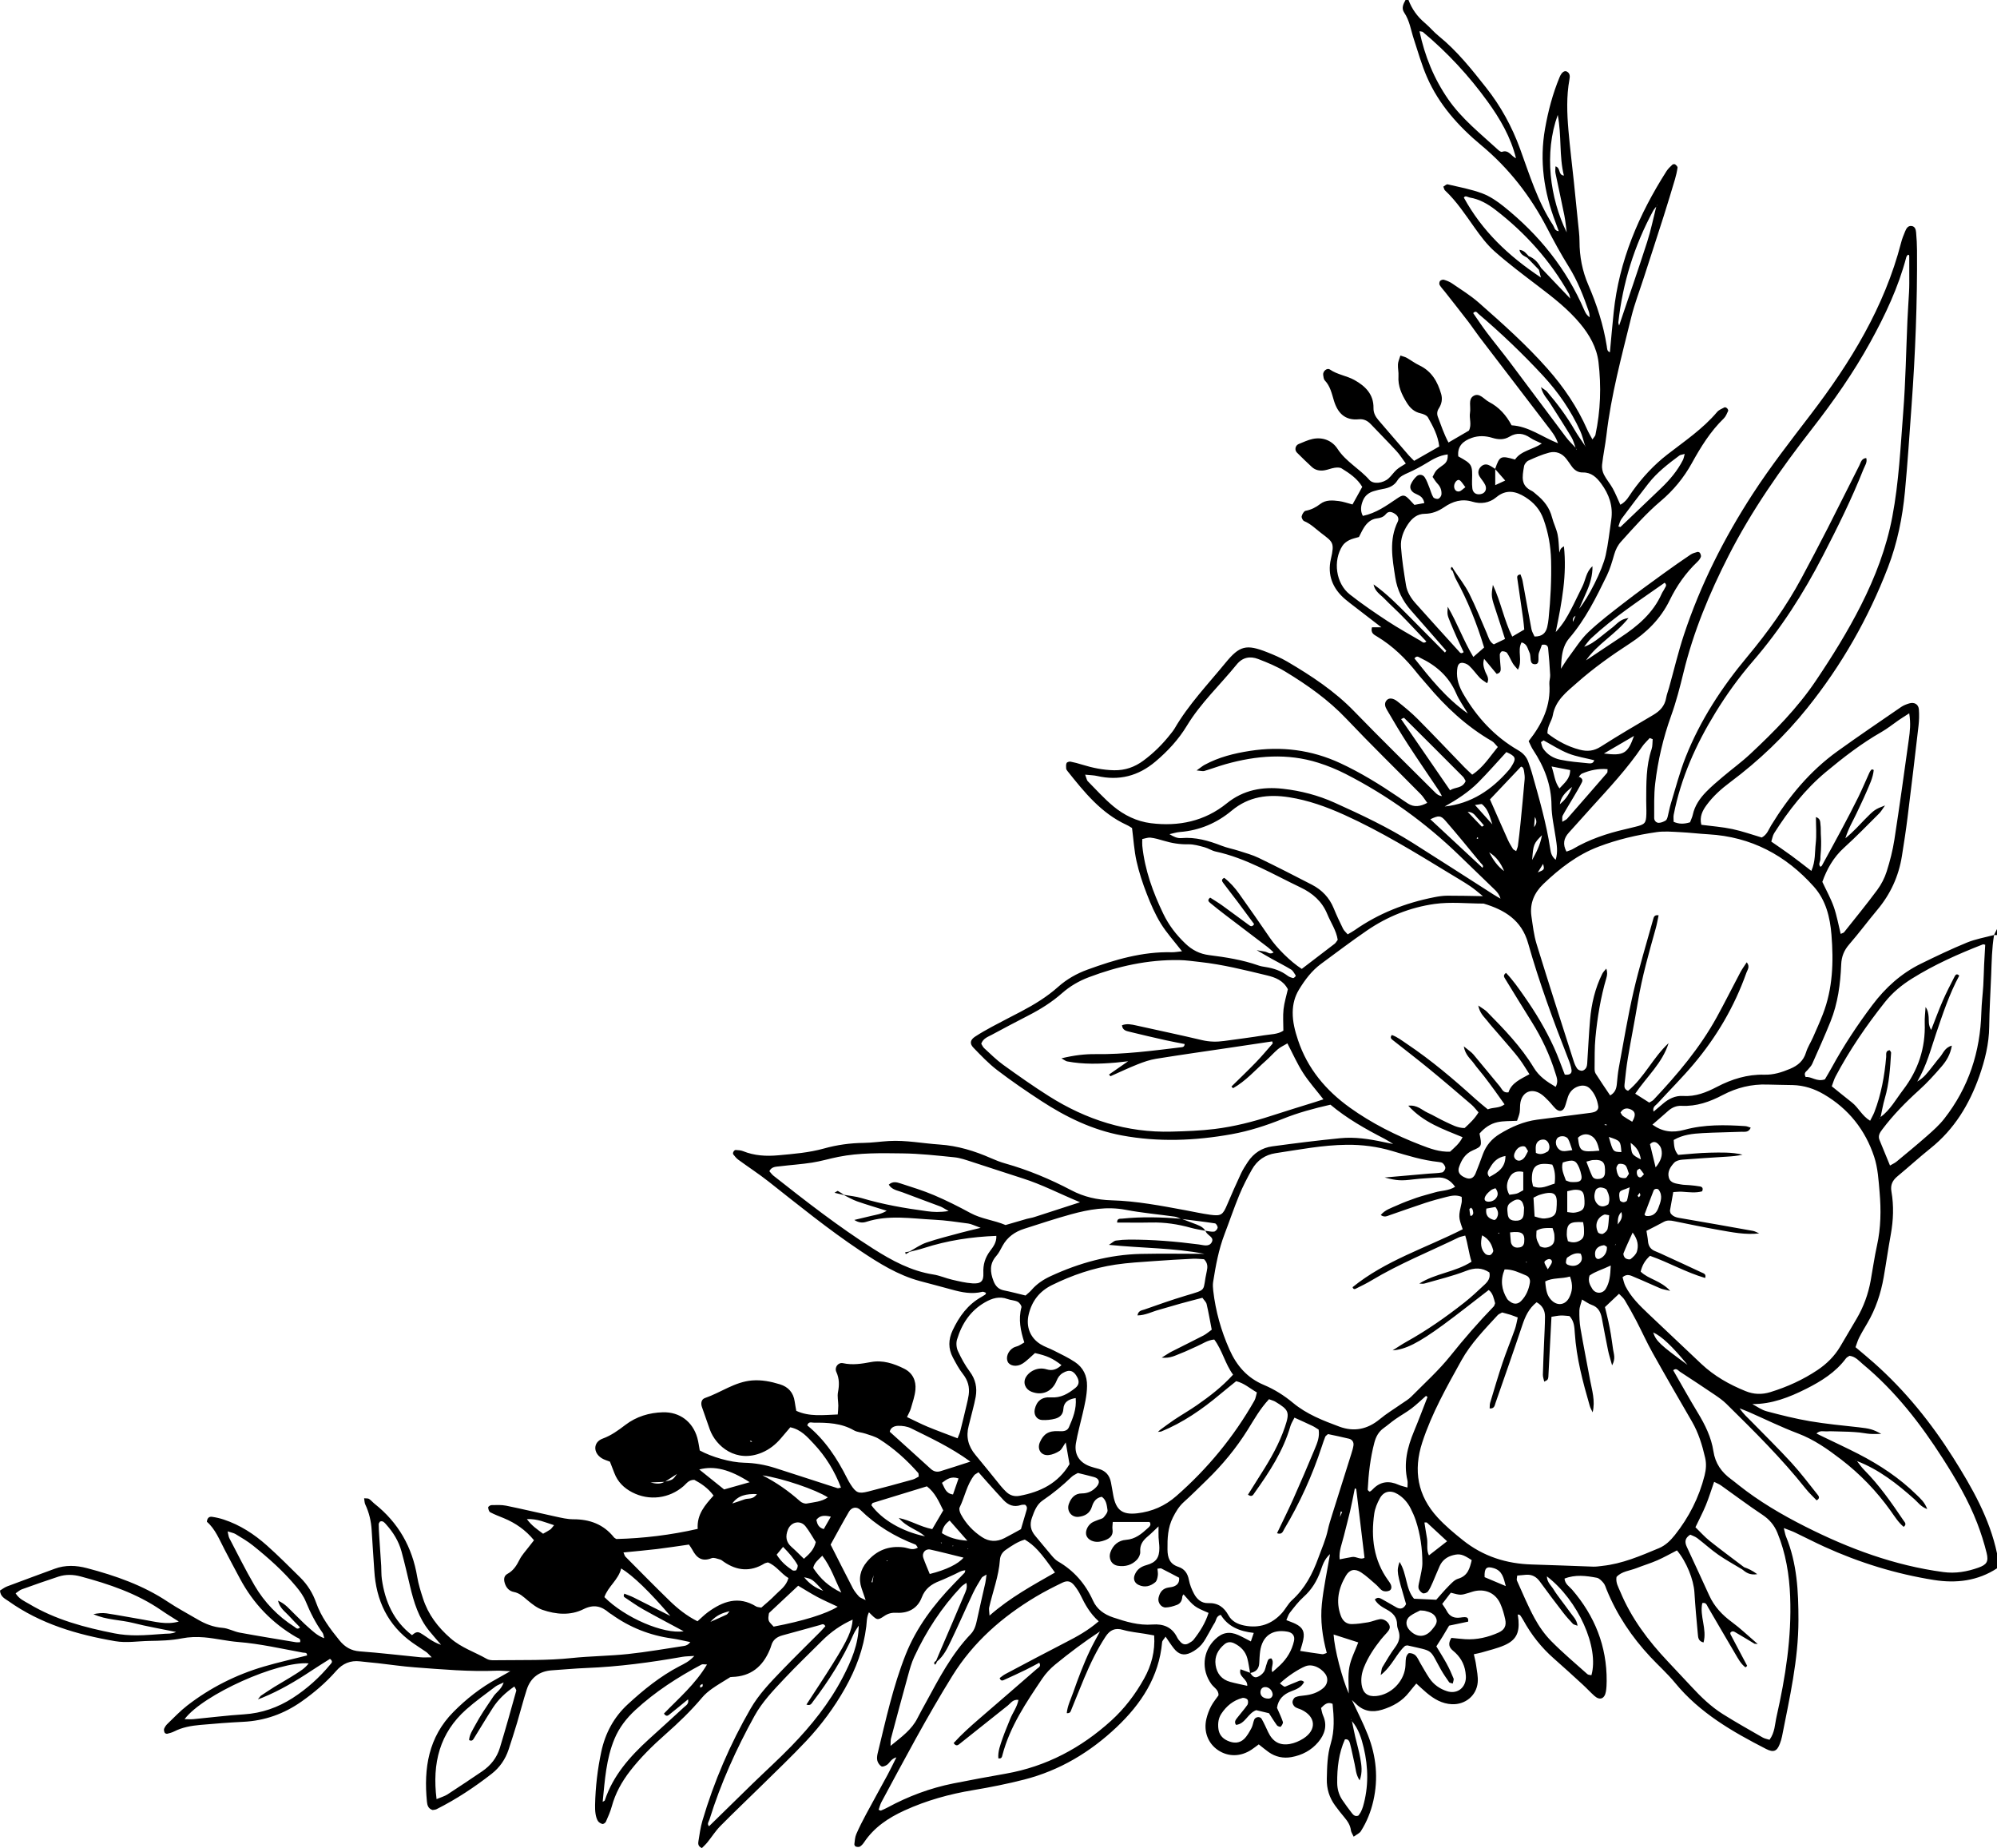 <?xml version="1.0" encoding="UTF-8" standalone="no"?>
<!-- Created with Inkscape (http://www.inkscape.org/) -->

<svg
   version="1.1"
   id="svg1"
   width="1743"
   height="1612.706"
   viewBox="0 0 1743 1612.706"
   xmlns="http://www.w3.org/2000/svg"
   xmlns:svg="http://www.w3.org/2000/svg">
  <defs
     id="defs1" />
  <g
     id="g1"
     transform="translate(-1289.014,-185.177)">
    <g
       id="group-R5"
       transform="translate(5.523,11.046)">
      <path
         id="path12"
         d="m 2923.905,1150.505 c 0.053,-0.267 0.027,-0.573 0.16,-0.76 0.147,-0.187 0.333,-0.32 0.533,-0.453 -0.227,0.4 -0.467,0.8 -0.693,1.213 z m 9.2,40.707 c -3.253,-7.92 -6.147,-15.067 -9.12,-22.187 -1.6,-3.84 0.333,-6.64 2.493,-9.48 9.44,-12.533 20.36,-23.64 32,-34.147 7.053,-6.36 13.507,-13.467 19.707,-20.68 4.147,-4.827 7.587,-10.32 8.893,-18.133 -6.24,1.693 -7.533,6.72 -10.4,10 -2.853,3.267 -5.32,6.853 -8.093,10.187 -2.907,3.493 -5.453,7.427 -11.667,11.173 8.427,-14.52 11.813,-28.4 16.4,-41.853 5.867,-17.213 11.547,-34.533 20.213,-50.547 -2.293,-2.48 -3.467,-0.373 -4.12,0.88 -3.56,6.933 -7.147,13.867 -10.267,21 -3.427,7.853 -6.36,15.933 -10.12,25.493 -2.733,-4.707 -1.853,-8.133 -2.173,-11.307 -0.307,-2.92 -0.6,-5.84 -2.693,-8.693 -0.267,4.653 -0.893,9.307 -0.733,13.933 0.747,21.72 -5.693,41.067 -18.813,58.253 -6.253,8.2 -11.213,17.467 -19.707,23.8 1.2,-5.427 2.093,-10.947 3.667,-16.267 3.84,-13.027 4.667,-26.427 5.493,-39.853 0.04,-0.693 -0.787,-1.44 -1.253,-2.227 -3.893,0.427 -2.853,3.693 -3.04,5.867 -1.4,16.52 -4.36,32.68 -10.32,48.2 -0.907,2.347 -2.227,4.533 -3.693,7.507 -7.08,-4.24 -10.16,-11.467 -15.88,-15.947 -5.773,-4.507 -11.427,-9.173 -17.587,-14.12 1.16,-3.053 1.92,-5.933 3.28,-8.507 12.2,-23.107 26.933,-44.56 43.147,-65 6.547,-8.253 14.627,-14.88 23.493,-20.427 19.573,-12.24 40.587,-21.573 62.04,-29.92 0.347,-0.133 0.84,0.133 1.96,0.347 -0.32,5.747 -0.68,11.6 -0.96,17.48 -0.28,6.053 -0.36,12.12 -0.733,18.173 -0.48,7.773 -1.467,15.52 -1.68,23.307 -0.92,34.453 -11.08,65.693 -32.453,92.933 -4.253,5.413 -9.507,10.12 -14.707,14.693 -8.787,7.76 -17.853,15.187 -26.88,22.667 -1.547,1.267 -3.467,2.08 -5.693,3.4 z m -11.373,69.813 c -2.24,10.16 -3.653,20.493 -5.52,30.733 -2.133,11.64 -6.093,22.613 -12.08,32.84 -4.813,8.24 -9.667,16.467 -14.547,24.68 -4.973,8.36 -11.733,15.013 -19.773,20.4 -12.72,8.507 -26.48,14.733 -41.12,19.253 -7.467,2.307 -14.56,2.013 -21.613,-0.853 -14.2,-5.733 -27.373,-13.173 -38.6,-23.72 -15.493,-14.573 -30.96,-29.187 -46.373,-43.84 -7.56,-7.173 -15.04,-14.493 -19.867,-23.92 -1.293,-2.533 -1.787,-5.453 -2.573,-7.933 4.08,-3.493 7.36,-1.333 10.387,-0.093 7.627,3.12 15.093,6.627 22.68,9.853 1.813,0.773 3.84,1 8.533,2.173 -8.453,-9.2 -18.907,-10.093 -25.787,-16.813 1.307,-5.48 3.747,-9.8 8.147,-13.787 16.32,5.72 31.413,14.453 48.133,19.333 1.173,-3.507 -1.427,-4.027 -3.067,-4.8 -10.6,-5 -21.253,-9.867 -31.907,-14.76 -2.76,-1.28 -5.493,-2.613 -8.333,-3.693 -4.093,-1.56 -6.2,-4.387 -6.56,-8.773 -0.24,-2.973 -0.867,-5.92 -1.36,-9.093 5.293,-2.733 10.28,-5.2 15.147,-7.867 2.92,-1.6 5.76,-1.253 8.827,-0.627 13.173,2.68 26.333,5.453 39.573,7.76 11.4,1.987 22.787,4.347 34.853,2.96 -1.84,-0.76 -3.6,-1.867 -5.493,-2.213 -20.48,-3.693 -40.973,-7.307 -61.48,-10.813 -3.893,-0.667 -7.787,-0.96 -10.333,-4.493 -0.2,-0.88 -0.667,-1.76 -0.547,-2.547 0.84,-5.093 1.8,-10.173 2.853,-16 2.653,-0.12 5.133,-0.467 7.587,-0.32 6,0.387 12,1.253 17.6,-0.333 1.2,-2.733 0.027,-3.907 -1.8,-4.253 -2.973,-0.56 -6,-0.827 -9.013,-1.12 -2.587,-0.267 -5.24,-0.147 -7.773,-0.653 -4.173,-0.827 -9.187,-0.947 -10.52,-6.147 -1.333,-5.12 1.56,-9.387 4.773,-12.853 1.547,-1.64 4.587,-2.413 7.027,-2.613 12.973,-1.04 25.96,-1.773 38.947,-2.627 4.573,-0.293 9.133,-0.64 13.667,-1.733 -9.44,-2.267 -18.973,-1.907 -28.427,-1.733 -9.4,0.173 -18.8,1.253 -27.787,1.92 -3.627,-4.2 -3.573,-8.44 -3.893,-13 8.107,-4.747 16.72,-5.507 25.28,-6 11.267,-0.627 22.573,-0.68 33.853,-1.16 2.773,-0.12 6.213,0.867 8.08,-3.573 -1.693,-0.507 -3.16,-1.267 -4.68,-1.36 -17.827,-1.173 -35.8,-1.533 -53.053,3.187 -10.64,2.907 -19.387,1.747 -28.067,-4.493 4.547,-3.947 9.133,-7.84 13.6,-11.853 3.4,-3.053 7.267,-4.76 11.827,-4.547 13.027,0.627 24.667,-3.493 36.027,-9.48 12.08,-6.36 25.08,-9.587 38.88,-9.093 7.373,0.267 14.76,0.253 22.133,0.453 9.773,0.253 18.787,3.16 27.173,8.067 21.547,12.613 36.2,31.133 43.92,54.56 3.213,9.733 3.827,20.427 4.72,30.773 1.36,15.587 1.133,31.173 -2.28,46.64 z m -19.147,186.973 c 0.24,0.067 0.533,0.053 0.707,0.187 0.147,0.107 0.253,0.253 0.36,0.387 -0.347,-0.187 -0.707,-0.373 -1.067,-0.573 z m 7.16,-83.173 c 28.013,23.28 50.04,51.733 69.52,82.173 11.44,17.893 22.24,36.293 29.933,56.227 3.267,8.48 6.04,17.2 8.227,26.027 1.867,7.56 0.093,10.293 -7.2,12.867 -9.88,3.507 -19.853,5.28 -30.613,3.84 -42.707,-5.733 -82.333,-20.44 -120.52,-39.733 -20.587,-10.4 -40.387,-22.027 -58.467,-36.427 -2.027,-1.627 -4.04,-3.28 -6.147,-4.813 -8.4,-6.133 -13.893,-13.787 -15.507,-24.493 -1.84,-12.133 -7.253,-23.053 -13.627,-33.56 -7.413,-12.2 -14.333,-24.707 -21.48,-37.093 2.88,-2.28 4.267,0.227 5.84,1.253 10.173,6.64 20.32,13.307 30.373,20.12 3.56,2.413 7.16,4.947 10.213,7.947 24.12,23.76 48.213,47.547 69.32,74.147 2.893,3.653 6.387,6.84 9.44,10.067 3.08,-1.693 2.027,-3.493 1.093,-4.653 -7.573,-9.48 -14.88,-19.24 -23.067,-28.173 -11.427,-12.48 -23.56,-24.307 -35.373,-36.427 -2.893,-2.96 -6.133,-5.667 -9.92,-11.053 4.16,1.653 6.107,2.347 7.987,3.173 14.307,6.293 28.36,13.227 42.947,18.733 14.08,5.32 26,13.733 37.707,22.707 16.64,12.773 31.027,27.72 43.227,44.813 3.48,4.867 6.653,10.08 11.387,14.013 2.987,-2.347 0.827,-4.093 -0.147,-5.56 -10.453,-15.467 -21.093,-30.787 -34.333,-44.107 -2.333,-2.347 -4.213,-5.133 -6.28,-7.747 19.227,7.4 35.08,19.853 50.24,33.373 3.053,2.72 5.4,6.44 11.08,8.533 -2.253,-6.107 -5.907,-9.12 -9.16,-12.333 -14.96,-14.733 -32.267,-26.187 -50.867,-35.76 -10.013,-5.147 -20.253,-9.867 -30.387,-14.787 -1.867,-0.907 -3.733,-1.813 -6.28,-3.067 3.147,-3.027 6.253,-1.68 8.987,-1.853 3.013,-0.213 6.067,-0.027 9.093,0.027 3.467,0.067 6.933,0.133 10.4,0.293 3.027,0.147 6.053,0.333 9.067,0.64 3.027,0.32 6,0.987 9.027,1.2 2.947,0.213 5.933,0.04 9.987,0.04 -7.12,-4.013 -10.173,-4.707 -19.6,-5.773 -14.173,-1.587 -28.427,-2.907 -42.48,-5.293 -12.773,-2.173 -25.4,-5.333 -37.933,-8.68 -4.413,-1.173 -8.36,-4.107 -12.52,-6.28 16.907,0.093 32.187,-5.88 46.92,-13.28 13.24,-6.653 25.787,-14.44 34.853,-26.653 0.733,-0.973 2.053,-1.493 3.053,-2.2 5.333,0.613 8.387,4.6 11.987,7.587 z m -63.787,202.72 c 1.387,35.44 -4.093,70.133 -11.867,104.533 -1.507,6.627 -1.413,13.8 -6.147,20.24 -2.067,-0.667 -4.227,-0.987 -5.973,-2 -11.68,-6.707 -23.44,-13.293 -34.827,-20.453 -10.347,-6.507 -19.12,-15 -27.4,-23.96 -6.787,-7.333 -13.627,-14.613 -20.493,-21.867 -17.133,-18.12 -31.973,-37.813 -41.6,-61.027 -1.64,-3.947 -4.08,-7.733 -3.253,-12.773 4.52,-4.96 11.387,-5.347 17.307,-7.667 6.067,-2.387 12.333,-4.24 18.293,-6.853 5.893,-2.573 11.507,-5.787 17.147,-8.667 8.36,9.867 14.587,25.6 15.253,36.64 0.72,12.12 1.853,24.227 2.973,36.32 0.267,2.867 0.267,6.253 4.973,7.387 3.213,-11.627 -3.573,-23.027 -1.093,-34.36 3.4,-0.827 3.947,1.8 4.947,3.493 7.933,13.467 15.68,27.053 23.68,40.48 2.587,4.36 4.96,9.04 9.107,12.12 0.853,-0.787 1.493,-1.253 1.453,-1.347 -4.827,-9.187 -9.707,-18.347 -14.56,-27.52 -0.187,-0.347 -0.093,-0.853 -0.133,-1.373 1.933,-2.373 3.84,-0.653 5.52,0.307 5.24,3.013 10.387,6.187 15.56,9.293 0,0 0,0 0.013,0 0.933,0.08 1.88,0.173 2.827,0.253 -0.587,-0.507 -1.173,-1.013 -1.773,-1.52 -6.867,-5.88 -13.427,-12.213 -20.707,-17.547 -8.573,-6.28 -15.48,-13.64 -19.893,-23.36 -6.44,-14.16 -13,-28.253 -19.547,-42.36 -1.84,-3.973 -1.947,-7.493 3,-10.64 1.773,0.853 4.213,1.587 6.133,3.04 6.187,4.707 11.947,10.013 18.307,14.453 6.693,4.653 13.907,8.573 20.893,12.827 v 0 c 3.253,2.653 6.56,5.2 13.16,4.173 -4.533,-3.36 -7.947,-4.853 -11.507,-6.107 -10.013,-7.613 -20.16,-15.067 -30,-22.907 -4.347,-3.467 -8.08,-7.707 -12.453,-11.947 3.227,-6.773 6.453,-12.853 9.053,-19.173 2.627,-6.36 4.64,-12.987 7.253,-20.453 2.52,1.307 4.4,2.013 5.987,3.133 12.053,8.533 23.84,17.453 36.147,25.6 6.12,4.053 10.373,9.107 13.08,15.693 7.347,17.893 10.413,36.667 11.16,55.893 z m -119.56,-230.68 c 7.12,3.133 16.427,11.707 29.96,28.28 -24.16,-17.6 -27.4,-20.747 -29.96,-28.28 z m -44.52,203.747 c -2.587,0.28 -5.187,0.707 -7.76,0.627 -17.787,-0.573 -35.573,-1.413 -53.36,-1.88 -22.413,-0.587 -42.76,-7.08 -60.333,-21.107 -7.787,-6.213 -15.547,-12.68 -22.253,-20 -17.387,-18.96 -21.28,-40.92 -13.333,-65.36 8.267,-25.387 21.333,-48.453 34.173,-71.587 8.253,-14.88 20.253,-27.08 31.707,-39.56 0.84,-0.907 2.187,-1.333 3.827,-2.307 2.147,0.587 4.627,1.2 7.067,1.96 2,0.627 3.947,1.44 6.587,2.4 -0.893,3.76 -1.373,7.133 -2.507,10.293 -3.48,9.813 -7.467,19.467 -10.787,29.333 -3.88,11.52 -7.28,23.173 -10.787,34.8 -0.467,1.533 -0.307,3.253 -0.44,4.973 4.227,0.32 4.4,-2.747 5.147,-4.907 7.867,-22.547 15.773,-45.093 23.347,-67.733 2.52,-7.573 5.627,-14.52 12.48,-20.027 4.88,2.68 7.36,6.933 7.333,12.453 -0.04,7.36 -0.493,14.733 -0.787,22.107 -0.373,9.533 -0.84,19.08 -1.067,28.613 -0.053,1.947 0.733,3.893 1.187,6.12 1.44,-0.84 2.333,-1.107 2.773,-1.693 0.493,-0.653 0.76,-1.587 0.813,-2.427 0.92,-17.293 1.8,-34.6 2.72,-52.48 3.173,-0.467 5.627,-1.04 8.093,-1.12 2.56,-0.093 5.147,0.293 7.6,0.467 4.147,4.373 4.333,9.627 4.667,14.8 1.413,21.827 7.027,42.787 13.08,63.653 0.56,1.933 1.653,3.707 2.507,5.56 2.427,-10.173 -0.6,-19.24 -2.307,-28.493 -2.76,-14.933 -5.747,-29.827 -8.32,-44.787 -0.867,-5.107 -1.053,-10.387 -0.973,-15.573 0.053,-2.84 1.32,-5.667 2.333,-9.6 3.387,1.933 5.733,3.76 8.373,4.667 5.747,1.96 7.907,6.307 8.92,11.72 1.773,9.387 3.52,18.773 5.44,28.133 0.76,3.693 1.973,7.307 3.507,12.933 3.28,-5.973 1.427,-9.947 0.853,-13.867 -0.64,-4.293 -1.173,-8.613 -1.88,-12.893 -0.627,-3.853 -1.36,-7.693 -2.2,-11.507 -0.92,-4.187 -2,-8.347 -3.013,-12.573 4.147,-3.907 7.867,-7.44 12.267,-11.587 1.773,1.907 3.773,3.453 4.987,5.48 3.56,5.947 6.947,12 10.16,18.147 4.8,9.227 9.067,18.747 14.133,27.813 11.24,20.093 22.76,40.027 34.333,59.933 5.747,9.893 9.013,20.627 11.56,31.68 1.2,5.2 0.84,10.213 -0.467,15.413 -4.853,19.267 -13.613,36.493 -25.947,52.027 -3.867,4.853 -8.213,9.107 -13.92,11.493 -16.027,6.68 -31.987,13.64 -49.533,15.467 z m -9.373,95.36 c -1.187,-0.28 -2.707,-0.2 -3.52,-0.92 -10.653,-9.507 -21.613,-18.733 -31.627,-28.893 -5.707,-5.787 -10.573,-12.72 -14.467,-19.88 -5.787,-10.6 -10.413,-21.84 -15.4,-32.88 -0.453,-0.987 0.107,-2.44 0.24,-4.373 2.627,-0.24 5.133,-0.507 7.64,-0.693 5.213,-0.4 9.053,1.68 12.147,5.96 6.6,9.133 13.427,18.093 20.293,27.027 2.64,3.427 5.56,6.64 8.52,9.8 0.707,0.76 2.067,0.893 4.067,1.68 -0.68,-5.4 -4.093,-8.253 -6.427,-11.627 -2.467,-3.547 -5.173,-6.947 -7.733,-10.44 -2.293,-3.147 -4.733,-6.227 -6.733,-9.56 -2.08,-3.44 -5.733,-6.213 -5.88,-11.48 27.36,20.987 45.747,62.053 38.88,86.28 z m -93.24,-85.56 c -0.333,-8.027 1.693,-9.787 8.013,-7.84 7.493,2.307 8.52,8.373 10.48,15.64 -7.013,-2.96 -12.773,-5.387 -18.493,-7.8 z m -45.733,45.573 c -5.8,7.267 -13.387,7.453 -19.76,0.667 -3.707,-3.96 -3.72,-9.2 0.52,-12.36 2.987,-2.24 6.587,-3.68 8.733,-4.84 2.44,0.2 3.32,0.173 4.147,0.36 4.28,0.987 8.56,2.427 10.013,7 1.147,3.627 -1.533,6.52 -3.653,9.173 z m -4.56,-79.507 c -0.813,-4.533 -1.48,-9.093 -2.227,-13.76 1.28,0 1.88,-0.187 2.107,0.027 5.693,5.227 11.36,10.493 17.667,16.333 -5.733,4.467 -10.427,8.12 -15.84,12.333 -2.427,-4.893 -0.84,-10.12 -1.707,-14.933 z m 62.4,82.32 c -9.213,4.093 -18.893,6.373 -29.08,5.747 -3.853,-0.24 -7.707,-0.733 -12.04,-1.147 -3.173,5.187 -1.96,8.413 1.507,11.24 5.973,4.853 9.733,11.027 10.813,18.693 0.293,2.12 0.533,4.347 0.227,6.44 -1.16,8.227 -8.32,12.68 -16.227,10.187 -6.413,-2.04 -11.72,-5.773 -15.48,-11.333 -2.907,-4.307 -5.373,-8.893 -8.04,-13.36 -1.333,-2.227 -2.293,-4.813 -4.08,-6.573 -1.32,-1.307 -3.747,-2.107 -5.587,-1.987 -1.013,0.08 -2.387,2.427 -2.68,3.933 -0.573,2.96 -0.28,6.067 -0.72,9.053 -1.84,12.68 -12.813,23.227 -25.253,24.453 -7.4,0.733 -11.68,-2.453 -12.773,-9.72 -0.8,-5.253 0.027,-10.32 2,-15.293 3.573,-8.973 8.893,-16.867 14.84,-24.373 1.613,-2.04 3.467,-3.893 5.16,-5.853 1.733,-2 3.413,-4.08 2.053,-6.947 -1.467,-3.147 -5.147,-5.427 -8.467,-4.827 -3.4,0.613 -6.653,2.093 -10.04,2.68 -4.667,0.8 -9.4,1.48 -14.107,1.56 -4.84,0.067 -7.987,-2.827 -9.653,-7.36 -4.547,-12.4 -2.013,-23.987 4.453,-34.88 3.253,-5.467 7.8,-6.453 13.32,-2.84 4.667,3.067 8.773,7 13.04,10.653 1.96,1.68 3.453,4.107 5.64,5.267 1.573,0.84 4.267,0.773 5.907,-0.027 2.16,-1.053 2.147,-3.56 1.107,-5.707 -0.56,-1.16 -1.347,-2.213 -2.12,-3.267 -12.72,-17.613 -15.12,-37.48 -12.133,-58.28 0.653,-4.6 2.613,-9.227 4.88,-13.347 3.427,-6.24 9.4,-7.387 15.547,-3.64 4.947,3 8.653,7.253 11.267,12.36 1.773,3.467 3.36,7.067 4.587,10.76 3.973,12.04 5.693,24.507 5.707,37.133 0,4.68 -1.427,9.36 -2.227,14.027 -0.427,2.547 -1.48,5.16 -1.147,7.6 0.227,1.72 2.027,3.76 3.667,4.587 1.053,0.547 3.72,-0.373 4.547,-1.467 1.787,-2.373 2.973,-5.24 4.2,-7.987 2.107,-4.76 3.947,-9.627 6.12,-14.36 2.32,-5.053 6.413,-8.053 11.787,-9.4 5.653,-1.427 8.427,-0.733 16.12,4.373 -1.707,6.92 -3.187,13.667 -11.907,16.227 -3.04,0.893 -5.68,3.8 -8.067,6.2 -3.947,3.973 -7.547,8.293 -10.987,12.133 -6.707,-0.307 -12.693,-0.587 -19.4,-0.893 -7.467,-8.653 -5.987,-21.68 -12.627,-32.133 -2.653,8.28 -2.573,8.693 5.693,36.827 -1.867,3.693 -4.64,4.96 -8.453,2.84 -4.173,-2.307 -8.24,-4.827 -12.44,-7.093 -1.84,-0.987 -3.867,-2.213 -6.413,0.227 2.373,4.267 6.533,6.653 10.587,8.853 5.4,2.933 8.893,6.733 8.893,13.2 0,1.693 0.6,3.427 1.173,5.053 1.893,5.44 0.547,9.96 -2.853,14.533 -4.12,5.547 -7.613,11.573 -11.187,17.507 -0.76,1.28 -0.693,3.053 -1.453,6.813 10.227,-8.093 13.787,-18.987 21.333,-25.507 1.2,-0.227 1.667,-0.467 2.053,-0.373 23.72,5.453 18.68,2.507 29.293,21.293 2.12,3.747 4.613,7.293 7.067,10.84 0.373,0.547 1.493,0.573 3.147,1.16 0.28,-1.613 1.147,-3.32 0.68,-4.493 -1.76,-4.413 -3.773,-8.747 -6.04,-12.92 -2.68,-4.933 -5.733,-9.68 -8.96,-15.053 1.893,-2.96 3.747,-5.773 5.507,-8.627 1.827,-2.947 3.547,-5.96 5.64,-9.467 5.387,-1.133 11.16,-2.347 16.613,-3.493 0.453,-3.387 -1.107,-3.893 -2.96,-3.907 -1.293,-0.013 -2.6,0.187 -3.88,0.373 -5.293,0.747 -9.333,-0.92 -11.867,-5.853 -0.973,-1.88 -2.293,-3.587 -3.92,-6.08 2.627,-3.427 5.173,-6.733 7.48,-9.76 8.627,2.267 8.627,2.267 15.72,0.12 2.08,-0.627 4.133,-1.4 6.267,-1.747 9.333,-1.507 17.32,2.52 21.227,11.187 1.947,4.307 3.253,8.987 4.267,13.613 1.227,5.613 -0.573,9.267 -5.867,11.627 z m -130.173,30.2 c -1.36,7.413 -0.467,15.253 -0.52,22.92 -5.813,-13.16 -12.453,-38.693 -13.213,-51.467 7.04,2.253 13.84,4.44 21.533,6.907 -2.747,7.333 -6.453,14.267 -7.8,21.64 z m 1.88,45.76 c 0.067,0.173 0.093,0.36 0.107,0.56 -0.213,-0.387 -0.44,-0.773 -0.653,-1.16 0.187,0.2 0.44,0.36 0.547,0.6 z m 10.027,75.907 c -0.48,1.653 -1.173,3.267 -1.947,4.8 -0.573,1.133 -1.44,2.12 -2.067,3.013 -2.773,1.08 -4.373,-0.48 -5.693,-2.2 -2.893,-3.787 -5.773,-7.587 -8.413,-11.56 -2.933,-4.427 -4.32,-9.373 -4.373,-14.747 -0.12,-13.12 1.32,-25.92 6.733,-38 3.147,-0.573 3.973,1.867 4.467,3.733 1.547,5.853 2.627,11.827 4.013,17.733 1.027,4.413 0.987,9.227 4.4,14.32 2.653,-7.293 1.56,-13.32 0.56,-19.173 -1.107,-6.4 -3,-12.653 -4.453,-18.987 -1.04,-4.507 -1.92,-9.04 -2.88,-13.56 5.773,6.693 8.333,14.947 10.293,23.213 4.067,17.12 4.333,34.347 -0.64,51.413 z m -27.053,-254.267 c -1.293,4.147 -2.64,8.293 -3.547,12.52 -1.813,8.547 -5.373,16.413 -8.32,24.56 -5.093,14.12 -11.773,26.827 -23.027,37.04 -3.467,3.16 -5.64,7.707 -8.827,11.24 -8.827,9.747 -19.733,13.48 -32.787,10.88 -5.867,-1.16 -10.96,-3.72 -13.8,-8.853 -3.96,-7.2 -9.307,-11.04 -17.707,-10.72 -5.853,0.227 -9.84,-3.36 -12.387,-8.133 -2.027,-3.773 -3.693,-7.933 -4.48,-12.107 -1.08,-5.733 -3.813,-9.653 -9.267,-11.44 -7.467,-2.453 -9.347,-7.827 -9.427,-15.107 -0.12,-9.653 0.24,-19 4.693,-27.88 2.56,-5.107 5.36,-9.773 9.68,-13.653 6.787,-6.08 13.2,-12.573 19.747,-18.907 13.787,-13.333 25.893,-27.987 36.067,-44.307 5.467,-8.76 10.52,-17.907 18.427,-26.413 2.453,0.96 4.173,1.36 5.6,2.227 11.827,7.12 12.613,9.16 8.293,21.987 -4.907,14.493 -12.373,27.693 -20.573,40.52 -3.933,6.16 -7.787,12.387 -11.693,18.6 3.64,2.573 4.68,-0.133 5.747,-1.627 12.907,-18.053 25.04,-36.52 31.293,-58.173 0.68,-2.373 2.133,-4.52 3.547,-7.44 5.613,2.56 10.693,4.813 15.707,7.213 1.907,0.907 3.64,2.16 5.4,3.227 1.027,6.32 -1.187,11.613 -3.307,16.72 -6.147,14.827 -12.493,29.573 -19.027,44.227 -4.387,9.827 -9.227,19.467 -14,29.48 4.533,1.56 5.173,-1.733 6.28,-3.573 13.613,-22.813 24.533,-46.867 32.813,-72.12 0.933,-2.867 1.92,-5.733 3.04,-8.547 0.293,-0.72 1.2,-1.187 2.36,-2.28 5.773,1.253 12.08,2.48 18.32,4.04 2.8,0.707 4.347,2.973 3.907,5.933 -0.387,2.547 -1.173,5.053 -1.947,7.52 -5.587,17.787 -11.227,35.56 -16.8,53.347 z m -8.827,77.347 c -1.467,14.267 0.44,28.547 4.28,42.8 -1.653,0.507 -2.827,1.24 -3.88,1.107 -5.893,-0.747 -11.773,-1.72 -19.333,-2.867 0.907,-3.24 2.04,-6.493 2.707,-9.853 1.387,-6.88 -0.453,-10.587 -6.693,-13.733 -2.307,-1.16 -4.787,-1.96 -8.08,-3.293 1.08,-2.333 1.693,-4.76 3.12,-6.56 3.76,-4.76 7.467,-9.693 11.947,-13.707 7.027,-6.28 11.6,-13.827 14.76,-22.573 1.72,-4.747 3,-9.92 8.28,-14.787 -2.613,15.547 -5.667,29.427 -7.107,43.467 z m 1.16,73.507 c -4.84,4.067 -10.56,5.813 -16.747,6.427 -2.56,0.253 -5.253,0.493 -7.547,1.507 -1.253,0.547 -2.427,2.653 -2.507,4.12 -0.08,1.413 0.947,3.387 2.12,4.267 1.667,1.267 3.96,1.653 5.893,2.6 12.427,6.04 13.227,17.507 1.507,25.04 -3.56,2.28 -7.773,4.08 -11.907,4.787 -8.947,1.52 -14.907,-2.107 -18.84,-10.347 -1.853,-3.88 -3.547,-7.88 -5.707,-11.6 -1.373,-2.347 -5.4,-1.853 -6.453,0.68 -0.987,2.373 -1.213,5.12 -2.413,7.347 -1.827,3.373 -3.733,6.92 -6.44,9.533 -4.187,4.027 -9.387,3.853 -14.573,1.48 -4.76,-2.187 -7.453,-5.773 -7.933,-11.013 -0.413,-4.44 0.16,-8.72 2.653,-12.493 4.44,-6.747 10.413,-11.64 18.28,-13.747 1.36,-0.373 3.733,0.373 4.533,1.427 0.747,1.027 0.667,3.547 -0.12,4.667 -2.707,3.92 -5.96,7.44 -8.84,11.24 -1.24,1.64 -2.907,3.413 -1.04,6.133 8.093,-0.773 10.12,-10.067 17.627,-12.827 3.187,0.76 6.947,1.653 11.12,2.653 2.28,3.493 4.493,7.173 7.027,10.627 0.587,0.813 2.973,1.48 3.28,1.12 0.973,-1.133 2.2,-3.04 1.84,-4.173 -1.333,-4.08 -3.28,-7.973 -5.12,-12.253 1.08,-7.413 5.493,-11.88 12.68,-14.573 4.187,-1.56 8.773,-3.387 10.96,-8.027 -2.613,-2.347 -4.6,-0.747 -6.48,-0.067 -3.253,1.187 -6.387,2.693 -9.6,3.987 -1.187,0.467 -1.227,0.36 -5.04,-2.64 6.867,-6.573 16.667,-12.733 22.267,-14.973 7.453,-2.987 16.333,3.547 18.427,8.573 1.493,3.613 0.44,7.72 -2.907,10.52 z m -93.907,-20.147 c -1.107,-7.533 2.107,-13.453 7.76,-18.16 2.547,-2.12 5.413,-2.293 8.453,-0.813 5.747,2.787 9.88,7.027 11.507,13.24 1.067,4.08 1.587,8.293 2.347,12.467 -2.693,-0.987 -5.387,-1.973 -8.333,-3.053 -2.133,6.787 6.253,8.147 5.893,14.453 -5.107,-1.173 -10.04,-2.12 -14.867,-3.44 -7.453,-2.04 -11.667,-7.2 -12.76,-14.693 z m 49.8,25.6 c 0.027,0.4 -0.067,0.827 -0.213,1.213 -0.933,2.52 -3.093,2.693 -5.213,2.347 -3.547,-0.56 -5.52,-2.88 -5.213,-5.947 0.24,-2.387 1.68,-3.947 4.067,-4 3.4,-0.08 6.307,2.893 6.573,6.387 z m -11.707,-27.227 c 0.187,-3.44 0.307,-6.907 0.773,-10.32 1.827,-13.293 10.467,-19.52 23.707,-17.213 4.613,0.8 6.853,3.693 5.827,8.24 -1.84,8.2 -6.013,15.16 -12.067,20.973 -2.133,2.04 -4.373,3.947 -6.813,6.133 -1.8,-3.56 2.227,-8.293 -0.88,-11.987 -3.28,0.053 -3.253,2.693 -3.987,4.533 -0.96,2.387 -1.16,5.227 -2.56,7.267 -1.32,1.933 -3.573,3.707 -5.773,4.453 -2.787,0.933 -4.627,-1.28 -6.027,-3.547 4.76,-0.827 7.52,-3.493 7.8,-8.533 z m -57.307,-20.48 c -1.027,1.307 -2.68,2.173 -4.16,3.067 -2.533,1.533 -5.013,1.253 -7.067,-0.893 -1.187,-1.24 -2.36,-2.627 -3.107,-4.147 -4.44,-9.067 -12.12,-12.013 -21.547,-11.28 -12.013,0.933 -23.16,-2.453 -34.333,-6.187 -7.84,-2.613 -14.187,-7.16 -17.533,-14.56 -6.667,-14.747 -16.613,-26.253 -30.64,-34.347 -2.187,-1.267 -4,-3.347 -5.68,-5.307 -4.8,-5.6 -9.4,-11.373 -14.16,-17 -4,-4.733 -4.987,-9.787 -2.88,-15.733 2.067,-5.827 4.2,-11.64 9.467,-15.2 9.027,-6.107 17.347,-12.987 25.187,-20.52 1.507,-1.453 3.627,-2.28 5.44,-3.373 4.853,1.213 9.467,2.253 14.027,3.52 4.907,1.347 5.653,4.92 2.067,8.733 -3.453,3.68 -7.453,5.573 -12.64,5.573 -6,0 -9.387,3.84 -11.307,9.173 -2.16,5.947 2.173,11.907 8.4,11.267 5.547,-0.573 9.96,-3.053 11.707,-8.813 1.333,-4.413 3.64,-7.8 8.627,-8.693 4.107,2.853 4.36,7.533 5.013,11.6 0.307,1.933 -1.84,4.573 -3.44,6.413 -1.013,1.16 -3.053,1.44 -4.627,2.12 -1.96,0.867 -4.12,1.44 -5.853,2.64 -3.933,2.733 -5.8,7.96 -4.413,11.333 1.453,3.52 6.08,5.747 11.027,5.133 1.693,-0.213 3.387,-0.72 5.013,-1.307 4.467,-1.64 7.493,-4.267 6.627,-9.68 -0.267,-1.613 0.093,-3.32 0.227,-6.253 11.627,0 21.893,0 32.147,0 1.813,2.56 -0.133,4.08 -1.6,5.413 -5.453,4.987 -10.88,9.573 -19.027,10.173 -6.333,0.467 -11.24,4.333 -13.52,10.747 -1.973,5.573 0.867,11.027 6.493,11.893 6.387,0.987 12.227,-0.64 16.667,-5.36 1.613,-1.733 3.013,-4.667 2.827,-6.907 -0.493,-5.987 2.307,-9.827 6.52,-13.333 2.947,-2.44 5.64,-5.213 9.453,-8.787 0,4.053 -0.093,6.84 0.027,9.627 0.133,3.027 0.667,6.053 0.693,9.08 0.04,8.48 -2.76,12.733 -11.187,15.053 -5.12,1.4 -8.533,3.907 -10.4,8.747 -1.387,3.613 -0.027,6.947 3.52,8.6 5.387,2.493 10.307,1.12 14.52,-2.4 1.387,-1.147 1.88,-3.72 2.187,-5.72 0.307,-1.96 -0.147,-4.04 -0.28,-6.053 1.693,-0.133 2.693,-0.533 3.333,-0.213 5.333,2.68 10.613,5.493 15.56,8.08 0.413,4.413 -1.72,6.467 -4.707,7.613 -1.987,0.76 -4.28,0.707 -6.333,1.333 -4.213,1.307 -6.08,4.693 -6.947,8.693 -0.84,3.893 2.213,8.387 6.2,8.32 3.333,-0.067 6.76,-1.08 9.92,-2.28 3.067,-1.147 4.48,-3.88 4.64,-7.24 0.027,-0.653 0.707,-1.293 1.08,-1.947 9.413,10.88 9.413,10.88 21.813,16.2 -2.693,8.707 -7.453,16.28 -13.04,23.387 z m -43.227,33.973 c -7.64,13.72 -17.067,26.133 -28.773,36.747 -26.347,23.853 -56.587,39.907 -91.8,46.147 -15.373,2.72 -30.733,5.507 -46.04,8.573 -20.133,4.053 -39.187,11.16 -57.24,20.96 -1.88,1.013 -3.853,1.867 -5.813,2.707 -0.28,0.12 -0.747,-0.24 -2.04,-0.693 0.813,-2.253 1.373,-4.653 2.493,-6.747 19.96,-37.067 39.653,-74.28 61.853,-110.08 18.253,-29.427 43.533,-51.587 73.027,-69.187 7.44,-4.44 15.2,-8.373 23.013,-12.16 4.427,-2.147 7.413,-1.333 10.4,2.347 2.16,2.68 4.08,5.64 5.587,8.733 3.827,7.827 7.867,15.467 15.733,22.613 -9.4,8.093 -18.8,13.24 -28.427,18.173 -17.76,9.107 -35.373,18.507 -53.013,27.853 -1.827,0.973 -3.427,2.373 -5,3.493 1.08,3.173 2.933,2.04 4.227,1.453 6.333,-2.827 12.613,-5.773 18.853,-8.8 3.867,-1.88 7.627,-3.987 11.493,-6.013 1.933,3.24 -0.8,4.227 -2.12,5.373 -16.68,14.547 -33.453,29 -50.2,43.467 -7.827,6.773 -15.547,13.64 -22.427,21.267 2.373,3.467 4.227,1.467 5.653,0.347 13.96,-11.027 27.8,-22.187 41.76,-33.227 2.507,-1.987 4.32,-5.427 9.173,-4.813 -1.187,6.333 -5.04,11.147 -7.213,16.613 -2.227,5.64 -4.68,11.213 -6.653,16.947 -1.933,5.64 -4.2,11.307 -3.693,17.44 2.987,0.56 3.187,-1.467 3.573,-2.92 6.533,-24.84 20.68,-45.733 34.733,-66.627 3.107,-4.613 7.107,-8.88 11.427,-12.4 12.4,-10.12 25.187,-19.773 38.933,-28.773 -2.947,5.573 -6.093,11.067 -8.8,16.76 -2.8,5.867 -5.307,11.893 -7.707,17.933 -2.413,6.053 -4.6,12.187 -6.76,18.32 -2.093,5.987 -5.053,11.76 -5.693,18.28 3.133,0.293 3.427,-1.653 4.027,-3.107 3.8,-9.24 7.44,-18.533 11.307,-27.72 5.227,-12.413 11.04,-24.52 18.453,-35.84 3.827,-5.853 8.28,-8.067 15.36,-6 6.187,1.8 12.76,2.333 19.173,3.427 2.48,0.44 4.96,0.893 7.973,1.427 0.92,13.88 -2.427,26.227 -8.813,37.707 z m -221.28,58.667 c 0.173,-3.36 -0.013,-4.933 0.36,-6.36 4.92,-18.427 9.853,-36.853 14.947,-55.227 1.507,-5.427 3,-10.947 5.36,-16.013 10.48,-22.573 23.907,-43.213 41.067,-61.333 1.107,-1.16 2.613,-1.96 4.467,-3.333 1.12,4.453 -0.653,7.547 -1.907,10.533 -6.693,15.987 -13.613,31.88 -20.44,47.813 -1.373,3.173 -2.693,6.373 -4.04,9.56 h 0.013 c -0.587,0.547 -1.373,0.987 -1.693,1.667 -0.213,0.44 0.253,1.187 0.413,1.813 0.333,-0.213 0.787,-0.347 0.973,-0.64 0.427,-0.667 0.72,-1.427 1.08,-2.147 5.88,-4.853 9.067,-11.6 12.24,-18.2 6.573,-13.667 12.613,-27.587 19.08,-41.32 2.2,-4.667 4.947,-9.093 7.627,-13.52 0.56,-0.92 1.947,-1.333 4.213,-2.787 -0.453,3.267 -0.6,5.32 -1.04,7.307 -2.36,10.56 -4.893,21.08 -7.133,31.667 -1.013,4.733 -2.107,9.333 -5.56,12.933 -16.72,17.467 -27.733,38.68 -39.12,59.64 -2.48,4.573 -5.08,9.08 -7.4,13.733 -5.013,10.04 -13.733,16.267 -23.507,24.213 z m 44.853,-185.613 c 0.587,-4.72 2.733,-8 6.747,-11.013 4.8,5.453 9.227,10.507 15.467,17.6 -9.667,-0.707 -15.947,-2.773 -22.213,-6.587 z m 9.053,10.947 1,0.027 -0.507,0.52 z m -10.013,-2.893 1.013,0.36 -0.827,0.4 z m -9.68,27.56 c -2.107,-5.227 -4.027,-9.573 -5.6,-14.04 -1.48,-4.253 1.747,-8.227 6.107,-7.267 9.707,2.147 19.347,4.667 29,7.04 -4.573,5.507 -15.28,10.76 -29.507,14.267 z m -50.96,-60.053 c 0.453,-0.693 0.76,-1.813 1.36,-2 15.667,-4.867 31.36,-9.627 47.12,-14.44 7.2,5.547 10.36,13.067 14.267,20.987 -2.333,3.987 -4.72,8.067 -7.107,12.133 -0.88,1.507 -1.773,3.013 -2.493,4.227 -10.987,-2.267 -18.227,-7.347 -29.227,-9.773 7.227,8.507 15.92,9.88 22.92,16.067 -20.36,-4.307 -37.613,-14.56 -46.84,-27.2 z m 28.373,36.84 c -13.093,-1.693 -23.92,2.533 -32.347,12.68 -5.667,6.827 -7.493,14.52 -4.533,23.107 0.947,2.747 1.893,5.507 3.52,10.227 -3.147,-1.627 -4.8,-2.027 -5.733,-3.067 -2.027,-2.24 -4.027,-4.627 -5.413,-7.267 -6.6,-12.653 -12.987,-25.413 -19.427,-38.093 5.48,-9.88 10.573,-19.4 16.013,-28.707 2.307,-3.947 6.693,-4.747 9.96,-1.573 13.893,13.56 30.053,23.36 48.107,30.24 0.64,0.24 1,1.253 2.053,2.68 -4.867,2.813 -8.467,0.253 -12.2,-0.227 z m -15.16,11.973 0.547,-0.693 0.52,0.667 z m -13.067,18.36 c 0.613,-2 1.213,-4.013 1.827,-6.013 -0.333,2.08 -0.68,4.173 -1.013,6.253 -0.267,-0.08 -0.533,-0.16 -0.813,-0.24 z m -10.427,36.773 c -0.093,0.147 -0.213,0.28 -0.347,0.4 0.16,-0.373 0.32,-0.76 0.493,-1.133 -0.04,0.253 -0.013,0.533 -0.147,0.733 z m -14.64,46.267 c -11.707,22.52 -27.453,42.107 -45.04,60.213 -10.867,11.187 -22.453,21.667 -33.653,32.547 -12.707,12.347 -25.347,24.773 -38.053,37.213 -2.053,-2.08 -0.2,-3.987 0.36,-5.8 9.813,-31.587 23.36,-61.573 39.333,-90.493 6.787,-12.293 16.48,-22.32 25.96,-32.413 10.68,-11.373 21.987,-22.16 33.027,-33.2 7.72,-7.72 16.52,-13.867 26.693,-18.413 -0.707,9.48 -4.08,17.24 -17.2,38.293 -7.48,12.013 -15.347,23.773 -23.173,35.84 3.64,1.373 4.573,-1.08 5.707,-2.573 13.947,-18.36 26.253,-37.707 35.48,-58.92 1.16,-2.64 2.96,-5 4.493,-7.48 -0.253,16.4 -6.547,30.973 -13.933,45.187 z m -60.36,-44.227 c -1.68,-1.987 -3.587,-3.4 -4.267,-5.267 -0.653,-1.76 -0.187,-4 0.093,-5.987 0.093,-0.733 0.973,-1.4 1.6,-1.987 7.853,-7.373 15.707,-14.72 23.987,-22.453 5.72,3.387 11.16,6.853 16.84,9.867 5.6,2.973 11.427,5.493 17.653,8.44 -9.893,6.227 -30.44,12.573 -55.907,17.387 z m -15.28,-17.6 c -15.4,-9.493 -29.08,-4.507 -42.133,5.04 -3.08,2.253 -5.787,5.013 -9.053,7.893 -9.373,-4.707 -17.133,-10.907 -24.267,-17.813 -13.08,-12.693 -25.827,-25.707 -38.68,-38.627 -0.56,-0.56 -0.733,-1.52 -1.667,-3.613 10.44,-1.053 19.853,-1.853 29.227,-2.973 9,-1.08 17.947,-2.493 27.933,-3.907 1.04,1.573 2.133,2.947 2.933,4.48 3.64,6.973 8.387,10.787 16.827,7.4 2,-0.8 4.947,0.507 7.387,1.147 1.2,0.32 2.227,1.307 3.307,2.04 11.48,7.867 23.24,8.933 35.373,1.493 0.72,-0.44 1.64,-0.533 3.053,-0.987 7.2,2.68 11.36,9.693 17.973,13.653 -1.987,7.253 -7.467,10.507 -11.533,14.76 -3.84,4.027 -8.253,7.533 -12.173,11.04 -2.053,-0.44 -3.48,-0.4 -4.507,-1.027 z m -25.707,7.08 c -4.053,1.907 -8.173,3.693 -14.213,6.373 5.36,-5.867 10.227,-7.733 16.733,-9.293 -1.467,1.747 -1.867,2.613 -2.52,2.92 z m -54.76,86.387 c 2.013,3.067 3.627,1.733 4.813,0.787 5.373,-4.24 10.613,-8.613 16.227,-13.213 0.933,4.053 -1.827,5.307 -3.493,6.853 -10.187,9.467 -20.56,18.72 -30.827,28.093 -16.507,15.08 -31.133,31.52 -38.36,53.293 -0.107,0.307 -0.667,0.453 -1.827,1.2 1.907,-19 3.04,-37.493 10.28,-54.88 4.067,-9.787 10.44,-18 18.187,-25.173 17.347,-16.027 37.04,-28.68 57.813,-39.733 0.933,-0.493 2.347,-0.053 4.773,-0.053 -10.187,17.2 -24.72,29.507 -37.587,42.827 z m 33.693,-23.733 c -0.4,0.56 -1.347,0.747 -2.04,1.093 0,-0.667 -0.267,-1.533 0.053,-1.973 0.427,-0.587 1.307,-0.84 1.987,-1.24 0.027,0.72 0.333,1.64 0,2.12 z m -85.667,-77.893 c 3.147,-9.253 12.293,-15.107 14.653,-25.013 10.293,6.187 25.213,20.693 42.947,41.48 -10.733,-5.413 -21.44,-10.867 -32.2,-16.213 -2.56,-1.267 -5.307,-2.173 -8.04,-3.267 -0.333,1.16 -0.547,1.533 -0.507,1.893 0.053,0.387 0.24,0.907 0.533,1.107 5.4,3.573 10.653,7.413 16.28,10.587 11.64,6.547 23.48,12.733 35.52,19.227 -17.507,2.733 -51.24,-11.787 -69.187,-29.8 z m 82.773,-111.387 c 13.267,-3.467 26.68,-0.013 44.053,11.12 -7.293,2.067 -14.187,4.013 -22.333,6.32 -7.36,-5.907 -14.36,-11.533 -21.72,-17.44 z m 50.36,21.453 c -3.36,5.093 -7.653,3.453 -10.8,4.627 -3.533,1.307 -7.147,2.413 -10.733,3.613 5.16,-7.147 12.253,-8.507 21.533,-8.24 z m 61.907,2.907 c -5.667,3.933 -12.213,4.16 -18.373,5.36 -1.787,0.347 -4.4,-0.68 -5.84,-1.96 -10.013,-8.92 -20.893,-16.547 -32.88,-22.627 17.667,2.56 46.653,12.507 57.093,19.227 z m -10.04,19.653 c 2.68,-3.573 6.293,-4.36 12.653,-2.813 -2.56,4.493 -4.347,7.613 -6.173,10.813 -4.427,-1.187 -5.64,-4.093 -6.48,-8 z m -2.733,41.96 c 0.907,-4.507 4.293,-7.067 7.933,-10.693 7.613,9.96 11.04,21 16.627,32.173 -11.12,-5.507 -17.907,-11.56 -24.56,-21.48 z m 8.76,19.96 c -7.427,-2.84 -12.08,-6.24 -16.72,-11.867 7.107,1.547 7.107,1.547 16.72,11.867 z m -23.52,-18.147 c -0.36,0.573 -2.627,0.707 -3.427,0.16 -4.987,-3.427 -9.72,-7.187 -13.72,-13.6 2.067,-2.507 3.613,-4.387 5.587,-6.787 5.16,5.213 9.373,10.067 12.587,15.667 0.6,1.04 -0.227,3.28 -1.027,4.56 z m -4.147,-20.147 c -4.96,-4.32 -5.467,-9.32 -3.173,-15.147 2.707,-6.853 10.933,-8.587 15.427,-2.813 3.427,4.387 6.107,9.333 8.893,13.667 -1.453,6.173 -4.92,9.867 -10.347,14.613 -4.013,-3.853 -7.267,-7.24 -10.8,-10.32 z m 13.707,-106.08 c 1.08,-3.627 3.627,-2.4 5.467,-2.4 12.16,-0.053 24.213,0.32 35.253,6.693 2.893,1.667 6.667,1.747 9.947,2.853 4.067,1.373 8.413,2.453 12,4.707 12.893,8.093 24.12,18.213 34.173,29.64 0.453,0.52 0.267,1.613 0.467,3.16 -1.627,0.827 -3.373,2.08 -5.32,2.613 -12.92,3.587 -25.853,7.147 -38.853,10.44 -8.4,2.12 -10.533,1.093 -15.147,-5.96 -1.187,-1.813 -2.253,-3.707 -3.227,-5.64 -8.8,-17.547 -19.453,-33.72 -34.76,-46.107 z m 132.04,46.293 c -1.72,4.96 -3.213,9.267 -4.84,13.973 -6.467,-0.88 -7.24,-5.76 -9.627,-10.147 4.267,-3.213 8.053,-6.04 14.467,-3.827 z m -52.72,-45.933 c 3.747,-0.08 7.907,0.493 11.213,2.147 16.947,8.44 34.253,16.307 51.867,29.093 -10,3.213 -18.08,5.907 -26.24,8.387 -3.053,0.92 -5.853,0.227 -8.36,-2.053 -11.76,-10.747 -23.627,-21.387 -35.8,-32.4 0.653,-3.693 4.093,-5.107 7.32,-5.173 z m 61.2,107.653 -0.787,-0.227 0.653,-0.253 z m 75.68,20.387 c -19.773,11.333 -39.04,21.707 -57.12,37.573 -0.213,-4.04 -0.653,-5.653 -0.32,-7.08 3.12,-13.88 8.4,-27.253 9.4,-41.613 0.253,-3.667 2.067,-6.573 5.04,-8.653 5.293,-3.68 10.64,-7.28 16.693,-8.987 8.56,5.227 13.52,10.64 26.307,28.76 z m -25.133,-53.293 c -1.48,4.947 -2.92,9.92 -4.547,15.427 -4.64,2.533 -9.493,5.307 -14.453,7.84 -6.693,3.413 -13.32,3.227 -19.653,-0.96 -7.72,-5.08 -13.907,-11.653 -18.28,-19.787 -0.947,-1.773 -1.88,-4.56 -1.147,-6.053 4.573,-9.28 6.24,-19.88 12.827,-28.2 0.507,-0.64 1.387,-0.973 3.64,-2.493 2.84,3.213 5.333,6.08 7.867,8.893 4.627,5.133 9.2,10.293 13.92,15.333 4.147,4.453 9.067,6.467 15.2,4.387 1.16,-0.4 2.52,-0.227 3.627,-0.307 2.453,1.787 1.613,3.853 1,5.92 z m -50.16,-74.787 c 1.227,-4.6 2.373,-9.227 3.507,-13.867 0.92,-3.787 1.933,-7.56 2.6,-11.4 1.387,-8.04 -0.133,-15.267 -5.2,-22.053 -4.093,-5.493 -7.453,-11.653 -10.32,-17.893 -1.333,-2.893 -1.707,-6.987 -0.787,-10.013 4.133,-13.68 11.573,-25.12 24.347,-32.467 6.267,-3.613 12.627,-5.573 19.827,-2.88 2.813,1.053 6.093,1.013 8.72,2.32 1.6,0.8 3.68,3.587 3.333,4.88 -2.813,10.44 -0.773,20.48 2.507,30.64 -1.987,1.173 -3.373,2.12 -4.88,2.84 -1.56,0.733 -3.373,0.987 -4.827,1.867 -4.533,2.76 -6.627,8.413 -4.733,12.24 1.787,3.587 7.747,4.733 12.787,1.587 3.96,-2.48 7.227,-6.04 10.96,-9.253 10.56,2.387 15.413,4.547 23.12,10.507 -3.76,3.627 -7.813,5.253 -12.867,3.72 -4.427,-1.36 -8.72,-0.773 -12.587,1.387 -2.16,1.2 -4.24,3.12 -5.493,5.24 -2.933,4.947 -0.68,10.667 4.613,12.827 9.227,3.747 18.16,0.16 22.053,-9.453 1.227,-3.04 2.773,-5.24 5.467,-6.84 5.64,-3.373 9.6,-2.187 12.667,3.84 1.867,3.653 1.48,6.653 -1.787,9.267 -6.173,4.907 -12.52,8.8 -21.2,8.173 -8.173,-0.587 -12.587,3.36 -14.16,10.347 -1.067,4.733 1.587,9.133 6.373,9.4 3.813,0.213 7.813,-0.173 11.493,-1.173 3.88,-1.053 6.813,-3.533 7.067,-8.253 0.347,-6.253 4.4,-8.68 10.787,-9.72 0.867,9.653 -2.507,17.627 -5.907,25.44 -1.52,3.52 -5.12,3.693 -8.96,3.453 -8.72,-0.533 -13.253,2.453 -16.387,9.653 -2.667,6.133 1.067,11.907 7.693,11.2 3.267,-0.347 6.667,-1.813 9.453,-3.627 1.973,-1.293 3.013,-4 5.4,-7.413 1.4,8.04 2.36,13.507 3.307,18.947 -9.907,16.707 -25.387,24.28 -43.587,27.653 -4.68,0.867 -8.56,-0.413 -11.867,-3.667 -1.547,-1.52 -3.053,-3.093 -4.427,-4.76 -7.4,-9.067 -14.653,-18.267 -22.187,-27.24 -6.333,-7.547 -8.48,-15.893 -5.92,-25.453 z m 12.8,-133.24 c 0.333,7.12 -2.2,9.467 -9.493,8.973 -6,-0.4 -11.96,-1.84 -17.853,-3.213 -5.48,-1.28 -10.76,-3.653 -16.28,-4.52 -19.387,-3.027 -36.187,-12.147 -52.333,-22.387 -30.467,-19.333 -58.92,-41.507 -87.24,-63.827 -1.307,-1.04 -2.293,-2.493 -3.6,-3.933 2,-4.08 5.733,-3.867 8.96,-4.267 9.467,-1.16 19.027,-1.773 28.44,-3.24 7.707,-1.2 15.227,-3.493 22.88,-5.013 18.453,-3.68 37.213,-3.267 55.84,-3.027 15.16,0.173 30.32,1.88 45.427,3.413 5.107,0.52 10.133,2.347 15.08,3.933 14.88,4.747 29.667,9.787 44.56,14.493 16.587,5.24 31.92,13.28 50,20.8 -14.827,4.813 -27.467,8.933 -40.133,13 -2.053,0.653 -4.24,0.907 -6.333,1.493 -6.2,1.76 -12.373,3.587 -18.56,5.387 -9.973,-4.253 -21,-5.24 -30.707,-10.52 -10.293,-5.587 -20.8,-10.88 -31.573,-15.467 -9.547,-4.067 -19.56,-7.12 -29.453,-10.333 -3.133,-1.013 -6.653,-2.107 -10.187,1.093 2.773,4.587 7.813,5.093 12.067,6.72 10.92,4.187 21.947,8.16 32.893,12.307 1.853,0.707 3.533,1.893 7.293,3.973 -7.8,1.227 -13.293,0.92 -18.707,0.2 -19.373,-2.56 -38.6,-5.907 -57.373,-11.507 -4.933,-1.48 -10.173,-1.907 -15.28,-2.813 v 0 c -1.773,-1.147 -3.507,-2.373 -5.36,-3.387 -0.32,-0.173 -1.133,0.587 -2.907,1.573 3.4,0.827 5.773,1.4 8.133,1.987 3.84,1.853 7.547,4.093 11.547,5.493 8.16,2.867 16.48,5.28 25.88,8.24 -4.693,2.92 -9.093,3.44 -13.333,4.427 -4.56,1.067 -9.107,2.173 -14.947,3.573 4.027,2.653 7.56,2.573 10.427,1.653 19.627,-6.36 39.533,-2.8 59.333,-1.84 9.92,0.48 19.813,1.987 29.68,3.32 2.76,0.373 5.387,1.813 10.867,3.76 -7.733,1.893 -12.6,2.987 -17.427,4.307 -10.013,2.733 -20.133,5.2 -29.947,8.547 -5.213,1.773 -9.867,5.147 -14.773,7.8 v 0 c -1.267,0.24 -2.533,0.48 -3.8,0.72 0.187,0.52 0.373,1.027 0.573,1.547 1.147,-0.667 2.293,-1.333 3.44,-2 4.173,-1.093 8.413,-1.987 12.507,-3.32 20.32,-6.56 41.173,-9.76 63.093,-10.587 0.293,5.68 -2.76,9.56 -5.427,13.12 -4.413,5.867 -6.24,12 -5.893,19.347 z m 124.24,-55.213 c 14.027,2.68 28.32,3.907 42.467,5.907 1.92,0.267 3.733,1.173 5.587,1.867 -17.067,-1.4 -34.147,-1.827 -51.227,-0.08 -1.72,0.173 -4.453,-0.453 -4.307,3.413 9.96,0 19.867,0.173 29.773,-0.04 11.813,-0.253 23.307,1.467 34.653,4.64 4.107,1.147 8.387,1.747 12.587,2.6 0.187,0.373 0.36,0.76 0.56,1.12 1.68,3.12 7.72,4.653 4.733,9.293 -2.427,3.76 -7.227,2 -10.92,1.52 -20.227,-2.64 -40.52,-4.32 -60.92,-4.253 -3.88,0.013 -7.8,0.307 -11.64,0.867 -1.413,0.2 -2.667,1.573 -6.027,3.72 29.333,2.973 56.547,2.587 83.307,7.827 -18.4,0 -36.813,-0.333 -55.213,0.067 -27.733,0.6 -53.947,7.84 -79.013,19.453 -6.36,2.947 -12.107,6.76 -16.72,12.16 -1.373,1.6 -3.12,2.907 -5.093,4.707 -6.293,-1.507 -12.52,-3.2 -18.84,-4.467 -4.84,-0.96 -7.48,-3.867 -9.16,-8.24 -2.987,-7.747 -3.587,-15.04 2.48,-21.853 2.267,-2.56 3.787,-5.813 5.453,-8.853 4.227,-7.667 10.84,-12.28 18.973,-14.853 13.627,-4.333 27.2,-8.893 40.987,-12.653 15.52,-4.24 31.173,-6.987 47.52,-3.867 z m 77.933,11.84 c 1.013,0.16 2.467,2.6 2.307,3.787 -0.2,1.307 -1.907,3.253 -3.133,3.4 -2.453,0.293 -5.04,-0.44 -7.56,-0.747 -2.4,-3.853 -6.493,-4.973 -10.347,-6.467 -3.28,-1.28 -6.573,-2.507 -9.867,-3.747 9.547,1.2 19.107,2.307 28.6,3.773 z m -122.36,120.92 c -5.733,-3.827 -12.093,-6.76 -18.253,-9.92 -3.853,-1.987 -8.093,-3.293 -11.733,-5.573 -9.147,-5.747 -12.76,-15.467 -10.28,-25.907 2.787,-11.707 9.36,-20.267 20.253,-25.64 17.653,-8.72 36.12,-14.987 55.573,-17.907 11.133,-1.667 22.427,-2.253 33.68,-3.08 11.253,-0.84 22.52,-1.48 33.8,-2.027 3.413,-0.16 6.853,0.28 9.747,0.413 3.347,3.347 3.2,6.867 2.427,10.293 -4.12,18.253 1.307,15.6 -18.64,21.573 -12.053,3.613 -23.933,7.827 -35.8,12.013 -2.2,0.773 -5.373,0.84 -6.08,5.147 6.813,-0.053 12.587,-3.227 18.68,-4.88 6.28,-1.72 12.493,-3.68 18.773,-5.413 6.24,-1.733 12.52,-3.32 19.213,-5.08 1.453,2.107 3.253,3.653 3.693,5.52 1.68,7.16 2.92,14.427 4.453,22.32 -2.427,1.72 -4.64,3.72 -7.187,5.053 -9.253,4.813 -18.64,9.36 -27.92,14.093 -2.227,1.133 -4.267,2.587 -8.573,5.24 7.8,0.747 12.173,-2.067 16.68,-3.747 4.867,-1.813 9.507,-4.253 14.293,-6.293 4.707,-2.013 8.973,-5.253 14.907,-5.773 7.107,9.493 9.453,21.227 16.427,30.667 -9.853,10.827 -20.547,18.947 -31.56,26.613 -6.413,4.467 -13.227,8.347 -19.733,12.68 -4.32,2.867 -8.44,6.04 -12.64,9.093 0,0 0,0 0.013,0 -0.56,0.52 -1.107,1.04 -1.667,1.56 0.92,-0.107 1.827,-0.2 2.747,-0.293 19.093,-7.813 35.813,-19.373 51.52,-32.56 4.627,-3.88 9.373,-7.627 14.027,-11.413 7.093,1.76 11.867,6.293 18.067,9.827 -0.747,2.56 -1.013,5.16 -2.2,7.227 -18.013,31.613 -40.827,59.307 -68.213,83.267 -9.84,8.613 -21.173,13.52 -34.013,14.987 -12.973,1.48 -18.52,-2.773 -20.893,-15.547 -0.707,-3.84 -1.307,-7.707 -2.067,-11.533 -1.2,-6.107 -4.707,-10.107 -10.813,-11.733 -2.52,-0.667 -5.053,-1.307 -7.493,-2.187 -9.32,-3.4 -13.907,-10.52 -12.24,-20.253 1.48,-8.533 3.813,-16.933 5.787,-25.387 1.853,-8.027 3.787,-15.987 3.907,-24.36 0.133,-9.133 -3.347,-16.213 -10.667,-21.08 z m 231.373,135.32 c 0.253,-1.613 0.507,-3.227 0.76,-4.84 0.4,0.133 0.8,0.267 1.2,0.387 -0.653,1.493 -1.307,2.973 -1.96,4.453 z m 3.453,16.533 c 1.707,-7.173 3.733,-14.267 5.4,-21.44 1.547,-6.68 2.8,-13.427 4.187,-20.147 0.4,0.213 0.813,0.413 1.213,0.627 2.387,19.8 4.773,39.587 7.227,59.947 -3.4,2.173 -7.08,-1.253 -10.747,-0.667 -3.4,0.547 -6.773,1.28 -10.96,2.08 -0.76,-7.467 2.12,-13.853 3.68,-20.4 z m -4.04,-14.893 c 0.053,-0.133 0.173,-0.387 0.293,-0.68 v 0 c -0.16,0.36 -0.253,0.573 -0.293,0.68 z m 59.533,-33.52 c 0.36,1.573 0.04,3.307 0.04,6.133 -3.213,-0.96 -5.587,-1.4 -7.72,-2.36 -8.4,-3.773 -15.933,-3.027 -22.493,3.8 -0.6,0.627 -1.24,1.213 -1.92,1.733 -0.307,0.227 -0.76,0.253 -1.16,0.373 -0.493,-0.56 -1.44,-1.16 -1.413,-1.693 0.693,-13.813 2.24,-27.507 5.773,-40.933 1.36,-5.2 3.68,-9.587 8.16,-12.787 3.507,-2.507 6.76,-5.373 10.307,-7.84 4.6,-3.213 9.56,-5.933 14.027,-9.32 4.413,-3.347 8.4,-7.267 12.587,-10.933 0.44,0.32 0.88,0.64 1.333,0.96 -3.92,10 -7.667,20.067 -11.8,29.973 -5.747,13.827 -9.24,27.853 -5.72,42.893 z m -159.613,-215.04 c 4.36,-11.347 8.227,-22.893 12.867,-34.12 3.133,-7.613 6.947,-14.973 10.987,-22.16 4.493,-7.987 11.48,-12.92 20.693,-14.307 20.587,-3.093 41.04,-7.093 62.013,-7.32 13.613,-0.147 26.84,1.56 39.827,5.453 13.32,3.987 26.6,8.107 40.52,9.56 1.267,0.133 2.84,0.347 3.64,1.147 1.093,1.093 2.28,2.853 2.147,4.2 -0.133,1.387 -1.613,3.533 -2.813,3.76 -3.8,0.747 -7.747,0.72 -11.627,1.053 -11.973,1.027 -23.96,2.08 -38.507,3.36 10.827,2.92 14.867,2.907 25.053,1.653 6.867,-0.84 13.827,-1.067 20.733,-1.6 6.693,-0.52 11.6,2.267 15.693,8.08 -5.707,3.56 -11.96,3.187 -17.6,4.867 -5.413,1.6 -10.92,2.92 -16.253,4.747 -5.747,1.96 -11.44,4.16 -16.973,6.64 -4.907,2.213 -10.32,3.813 -14.08,8.347 3.24,2.4 5.64,0.867 8.013,0.067 10.28,-3.52 20.48,-7.227 30.8,-10.6 6.173,-2.027 12.48,-3.72 18.8,-5.307 4.16,-1.053 8.427,-1.893 13.013,0.013 0,1.827 0.293,3.533 -0.053,5.093 -2.8,12.4 -2.84,12.387 0.96,23.173 -32.2,16.347 -67.467,27.267 -96.133,50.547 0.92,2.787 2.76,1.307 3.947,0.733 4.293,-2.08 8.587,-4.227 12.667,-6.68 24.28,-14.573 50.56,-25.093 75.947,-37.413 1.493,-0.72 3.227,-0.947 5.773,-1.68 2.36,7.627 3.107,15.227 5.493,22.813 -14.333,9.173 -31.453,10.093 -45.587,19.08 1.547,0 3.187,0.347 4.6,-0.067 12.08,-3.48 24.387,-6.4 36.067,-10.933 7.653,-2.987 14,-3.053 20.507,1.28 1.107,4.867 -1.36,7.987 -4.213,10.653 -5.707,5.333 -11.413,10.72 -17.533,15.547 -16.067,12.653 -32.773,24.36 -50.68,34.32 -3.707,2.053 -7.227,4.467 -12.027,7.467 11.067,-0.693 22.387,-6.347 44.027,-22.16 13.28,-9.72 26.16,-20 39.853,-30.52 3.707,2.84 4.44,7.467 5.573,11.547 -0.507,1.213 -0.627,2.213 -1.187,2.787 -13.293,13.733 -25.8,28.093 -37.76,43.053 -10.267,12.827 -22.64,23.973 -34.24,35.693 -2.413,2.44 -5.533,4.173 -8.373,6.16 -6.387,4.493 -13.147,8.533 -19.133,13.507 -10.707,8.853 -22.413,11.267 -35.293,6.48 -14.24,-5.293 -28.453,-10.787 -40.387,-20.707 -7.72,-6.427 -16.187,-11.773 -25.453,-15.667 -14.453,-6.053 -23.747,-16.693 -30.04,-30.88 -7.307,-16.453 -12.093,-33.453 -14.147,-51.267 -0.293,-2.56 -0.493,-5.24 -0.093,-7.76 2.24,-14.16 4.8,-28.253 9.973,-41.733 z m 109.32,-110.373 c -20.947,-15.027 -36.947,-34.053 -45.227,-58.907 -2.613,-7.84 -4.707,-15.76 -4.613,-24.16 0.067,-7.147 1.747,-13.76 5.44,-19.827 5.213,-8.587 11.187,-16.573 19.387,-22.6 13.293,-9.76 26.427,-19.76 40.04,-29.067 17.8,-12.2 37.733,-20.147 58.92,-23.133 14.027,-1.973 28.56,-0.333 42.867,-0.32 18.28,5.48 33.093,14.4 38.787,34.507 9.693,34.253 21.987,67.667 34.973,100.813 1.253,3.2 2.533,6.533 2.96,9.907 0.4,3.213 -1.907,4.52 -5.907,4 -3,-7.64 -5.827,-15.8 -9.4,-23.627 -3.6,-7.88 -7.653,-15.573 -12.027,-23.053 -4.36,-7.493 -9.16,-14.76 -14.12,-21.867 -4.893,-7.027 -9.84,-14.067 -15.733,-20.213 -2.813,2.053 -1.667,3.68 -0.827,5.053 7.693,12.587 15.413,25.16 23.24,37.68 8.8,14.053 15.813,28.92 20.693,44.787 1.133,3.653 2.8,7.333 0.227,11.933 -7.56,-4.427 -14.373,-8.933 -19.12,-16.76 -11.093,-18.32 -25.947,-33.627 -40.893,-48.8 -1.667,-1.693 -3.893,-2.84 -7.547,-5.427 1.36,6.973 5.187,9.947 7.947,13.48 2.933,3.76 6.16,7.293 9.267,10.92 3.4,3.947 6.853,7.853 10.2,11.84 3.08,3.653 6.213,7.267 9.013,11.12 2.773,3.787 5.173,7.853 8.24,12.6 -7.867,4.333 -15.693,7.64 -18.293,15.813 -4.707,0.747 -5.6,-2.813 -7.4,-4.987 -7.773,-9.32 -15.373,-18.787 -23.2,-28.053 -1.84,-2.173 -4.373,-3.733 -8.427,-7.093 1.413,7.787 5.92,10.827 8.747,14.787 2.76,3.893 6,7.44 8.907,11.213 3.187,4.133 6.28,8.333 9.347,12.533 2.773,3.813 5.467,7.68 8.6,12.08 -4.627,3.587 -9.693,2.387 -14.64,4.36 -3.573,-2.987 -7.293,-5.907 -10.773,-9.067 -19.013,-17.2 -38.52,-33.773 -59.867,-48.067 -4.24,-2.84 -8.293,-6.08 -13.12,-7.747 -1.96,2.48 -0.227,3.6 1.013,4.587 10.533,8.373 21.253,16.533 31.653,25.067 12.413,10.173 24.6,20.627 36.8,31.08 2.24,1.907 4.013,4.36 6.213,6.787 -3.427,5.667 -7.8,9.68 -12.133,13.68 -6.293,-0.013 -11.227,-2.96 -16.293,-5.267 -5.52,-2.507 -10.72,-5.747 -16.24,-8.253 -4.787,-2.173 -8.747,-6.84 -16.64,-5.987 13.493,14.853 30.44,20.453 47.387,27.493 -2.693,5.6 -7,8.973 -10.907,12.627 -9.24,0.4 -17.427,-2.68 -25.467,-5.773 -21.947,-8.453 -42.907,-18.973 -62.053,-32.693 z m -30.067,-4.907 c -12.827,4.013 -25.693,7.907 -38.467,12.08 -16.12,5.253 -32.413,9.387 -49.333,11.493 -12.56,1.56 -25.067,1.96 -37.64,2.307 -39.08,1.08 -74.533,-10.347 -107.213,-31 -13.573,-8.587 -26.733,-17.867 -39.76,-27.253 -5.96,-4.293 -11.2,-9.573 -16.653,-14.547 -1.173,-1.08 -1.827,-2.76 -2.56,-3.92 1.72,-4.693 5.707,-5.893 9.027,-7.693 10.693,-5.787 21.467,-11.44 32.267,-17 10.48,-5.387 20.373,-11.587 29.227,-19.4 6.92,-6.093 14.76,-10.653 23.387,-13.92 25.413,-9.6 51.547,-15.4 78.84,-14.96 6.04,0.093 12.08,1.013 18.107,1.667 19.88,2.173 39.24,7.04 58.627,11.72 7.213,1.747 14.16,4.387 18.133,12.067 -1.267,5.64 -3.107,11.48 -3.773,17.453 -0.667,5.947 -0.147,12.013 -0.147,18.68 -4.84,3.307 -11.093,3.107 -16.907,4.067 -11.56,1.907 -23.187,3.32 -34.787,4.947 -6.493,0.907 -12.827,0.8 -19.347,-0.747 -19,-4.507 -38.12,-8.493 -57.173,-12.747 -4.24,-0.947 -8.4,-1.893 -12.653,-0.213 0.453,4.347 3.72,4.96 6.547,5.653 10.533,2.6 21.093,5.04 31.68,7.413 5.467,1.227 11,2.213 16.453,3.293 -0.053,2.787 -2.08,2.733 -3.6,2.907 -24.547,2.973 -49.08,6.213 -73.907,5.907 -9.507,-0.12 -18.933,0.987 -30.013,3.667 2.587,1.427 3.693,2.44 4.96,2.68 14.213,2.707 28.52,2.267 42.84,1.027 2.547,-0.213 5.093,-0.56 10.4,-1.147 -7.027,4.867 -11.853,8.213 -16.667,11.573 0.413,0.507 0.827,1 1.24,1.507 7.92,-3.507 15.747,-7.24 23.8,-10.427 5.187,-2.053 10.587,-3.933 16.08,-4.813 21.387,-3.453 42.853,-6.467 64.293,-9.653 12.36,-1.84 24.72,-3.693 37.04,-5.52 0.227,1.093 0.533,1.68 0.373,1.867 -4.853,5.533 -9.573,11.187 -14.68,16.467 -6.933,7.173 -14.16,14.04 -21.267,21.04 0.44,0.493 0.88,1 1.333,1.493 11.147,-6.213 19.427,-15.853 28.84,-24.147 3.573,-3.16 6.72,-6.813 10.347,-9.907 2.2,-1.867 4.96,-3.08 8.293,-5.08 4.747,9.053 8.56,17.76 13.64,25.667 5.04,7.853 11.347,14.88 17.8,23.173 -3.133,1.027 -5.08,1.667 -7.027,2.28 z m -132.68,-164.107 c -9.107,-18.893 -16.187,-38.36 -18.373,-59.36 -0.187,-1.693 -0.027,-3.413 -0.027,-5.96 2.48,-0.467 4.907,-1.48 7.173,-1.227 3.853,0.453 7.667,1.533 11.387,2.653 7.107,2.16 14.24,3.333 21.76,3.16 4.64,-0.107 9.373,1.347 13.947,2.547 3.333,0.893 6.36,3.013 9.693,3.747 26.693,5.76 49.88,19.76 74.107,31.307 10.587,5.04 18.827,12.147 23.387,23.267 3.093,7.547 7.96,14.387 9.133,22.52 -1.107,1.427 -1.707,2.667 -2.693,3.413 -9.56,7.387 -19.173,14.693 -28.68,21.933 -9.84,-6.267 -21.907,-18.4 -27.827,-27.107 -8.773,-12.92 -17.773,-25.68 -26.813,-38.427 -3.747,-5.267 -8.04,-10.08 -13.013,-13.92 -2.987,1.387 -1.867,3.12 -0.973,4.333 4.12,5.573 8.467,11 12.627,16.547 4.92,6.547 9.747,13.16 14.427,19.493 -1.973,3.08 -3.533,1.52 -4.72,0.667 -7.747,-5.587 -15.347,-11.36 -23.107,-16.933 -3.467,-2.493 -7.16,-4.667 -10.547,-6.853 -2.853,2.187 -1.227,3.6 -0.04,4.587 4.333,3.6 8.76,7.08 13.24,10.507 12.427,9.48 24.893,18.88 37.307,28.36 1.667,1.267 3.133,2.787 4.853,4.347 -3.267,2.24 -5.28,-0.373 -7.627,-0.693 -2.387,-0.347 -4.76,-0.84 -7.147,-1.28 4.333,2.507 8.64,5.067 13.013,7.507 5.667,3.173 11.507,6.067 17.04,9.44 1.693,1.027 2.68,3.24 3.907,4.973 0.173,0.24 0,0.987 -0.253,1.213 -0.6,0.547 -1.48,1.4 -2.013,1.253 -1.613,-0.427 -3.32,-0.987 -4.627,-1.987 -5.68,-4.347 -12.173,-6.533 -19.133,-7.64 -2.133,-0.347 -4.32,-0.653 -6.333,-1.373 -14,-4.947 -28.573,-7.2 -43.2,-9.053 -8.067,-1.027 -14.653,-4.36 -20.587,-10.027 -7.973,-7.587 -14.467,-16 -19.267,-25.933 z m 278.907,-15.48 c -10.333,-0.16 -20.68,-0.467 -31.027,-0.413 -3.867,0.013 -7.787,0.613 -11.6,1.373 -25,4.947 -48.32,14.013 -69.293,28.707 -1.733,1.227 -3.653,2.2 -6.093,3.667 -1.547,-1.84 -3.213,-3.187 -4.067,-4.933 -2.88,-5.84 -5.667,-11.747 -8.12,-17.773 -3.787,-9.32 -10.293,-16.08 -19.04,-20.613 -15.427,-7.987 -30.893,-15.88 -46.533,-23.44 -5.44,-2.627 -11.387,-4.227 -17.16,-6.093 -4.96,-1.613 -10.147,-2.547 -14.987,-4.427 -11.44,-4.467 -22.947,-7.787 -35.467,-6.707 -3.267,0.28 -6.68,-1.267 -10.173,-3.44 3.053,-0.653 6.08,-1.68 9.173,-1.907 17.067,-1.307 32.227,-7.853 45.08,-18.587 15.053,-12.56 32,-14.56 50.173,-11.707 16.813,2.627 32.64,8.333 48.213,15.373 32.187,14.56 62.107,33 92.16,51.293 5.933,3.613 11.96,7.107 17.733,10.973 3.867,2.6 7.373,5.747 11.027,8.653 z m -322.667,-78.533 c -7.973,-6.64 -14.96,-14.453 -22.28,-21.853 -0.8,-0.813 -0.933,-2.307 -2.213,-5.64 4.533,0.48 7.52,0.48 10.36,1.133 19.16,4.44 36,0.093 51.013,-12.573 10.733,-9.067 20.173,-19.267 27.4,-31.213 12.04,-19.893 29.027,-35.653 43.507,-53.493 5.16,-6.36 11.76,-7.453 18.76,-4.76 8.08,3.093 16.213,6.453 23.573,10.933 19.333,11.72 37.693,24.653 53.427,41.267 21.213,22.387 43.32,43.907 64.973,65.867 1.987,2.013 3.427,4.547 5.587,7.453 -6.213,3.267 -11.413,3.987 -16.733,0.667 -2.947,-1.84 -5.76,-3.88 -8.64,-5.84 -16.187,-10.973 -32.813,-21.24 -50.6,-29.493 -25.16,-11.667 -51.4,-14.92 -78.8,-10.693 -13.853,2.147 -27.213,5.467 -39.6,12.187 -1.773,0.96 -3.347,2.32 -6.947,4.867 3.8,0.307 5.4,0.867 6.72,0.467 6.253,-1.84 12.347,-4.16 18.613,-5.933 26.827,-7.533 53.84,-9.747 80.853,-1.24 8.24,2.587 16.36,5.933 24.053,9.867 36.587,18.733 69.613,42.507 99.147,71.12 10.28,9.973 20.64,19.867 30.907,29.853 2.093,2.027 3.987,4.267 4.933,7.747 -2.08,-1.227 -4.2,-2.387 -6.227,-3.693 -23.427,-14.96 -46.76,-30.053 -70.267,-44.88 -21.733,-13.693 -44.933,-24.64 -68.293,-35.16 -14.333,-6.467 -29.6,-10.413 -45.133,-12.147 -17.693,-1.987 -34.4,0.92 -49.013,12.747 -19.293,15.613 -41.947,20.333 -66.213,17.293 -12.333,-1.547 -23.413,-6.987 -32.867,-14.853 z m 290.04,12.787 c 10.507,12.08 20.6,24.507 30.787,36.88 0.893,1.08 2.827,2.133 1.48,4.12 -15.187,-14.12 -30.333,-28.227 -45.52,-42.347 7.133,-3.373 8.933,-3.613 13.253,1.347 z m -38.747,-88.747 c 1.32,-0.587 2.387,-1.28 2.573,-1.093 17.227,17.093 34.387,34.253 51.507,51.453 0.88,0.88 1.347,2.173 2.227,3.68 -2.853,6.72 -9.24,5.053 -13.587,8.053 -14.213,-20.653 -28.427,-41.32 -42.72,-62.093 z m 67.333,55.2 c 8.52,-8.56 16.467,-17.707 24.52,-26.44 7.573,3.36 8.573,5.213 5.787,10.24 -1.04,1.88 -2.187,3.773 -3.6,5.4 -14.92,17.24 -32.76,29.36 -56.04,31.867 10.56,-5.947 20.773,-12.453 29.333,-21.067 z m 10.2,14.867 c 9.213,-9.707 18.013,-19.013 27.093,-28.6 2.213,0.307 2.427,2.627 2.76,4.64 0.347,2.12 0.6,4.32 0.413,6.453 -1.133,12.907 -2.36,25.813 -3.64,38.707 -0.64,6.44 -1.4,12.88 -2.24,19.307 -0.2,1.507 -0.947,2.933 -1.507,4.627 -1.44,-0.96 -2.413,-1.267 -2.813,-1.92 -1.573,-2.56 -3.173,-5.147 -4.413,-7.88 -5.293,-11.76 -10.453,-23.573 -15.653,-35.333 z m 12.373,62.56 c -5.92,-4.267 -9.733,-10.147 -13.08,-16.347 6.467,3.853 10.32,9.68 13.08,16.347 z m -25.453,-57.68 c 3.92,-0.44 5.6,-1.16 6.227,-0.627 4.093,3.507 5.88,7.187 8.933,17.52 -5.013,-5.587 -9.253,-10.32 -15.16,-16.893 z m 2.84,28.813 c -0.147,0.267 -0.307,0.76 -0.44,0.747 -0.32,-0.013 -0.627,-0.267 -0.947,-0.413 0.213,-0.347 0.413,-0.707 0.627,-1.053 0.253,0.24 0.507,0.48 0.76,0.72 z m -9.24,-22.867 c 5.2,0.227 6.427,3.267 8.36,5.213 2.08,2.107 3.933,4.427 5.893,6.667 -0.613,0.36 -1.227,0.733 -1.84,1.093 -3.787,-3.96 -7.573,-7.92 -12.413,-12.973 z m -3.68,-102.693 c -3.813,-6.547 -6.24,-13.347 -5.507,-21.04 0.267,-2.693 0.76,-5.853 3.587,-6.24 2.173,-0.293 5.173,0.907 6.867,2.467 3.48,3.213 6.2,7.253 9.493,10.693 1.653,1.72 3.88,2.88 6.28,4.613 2.213,-4.64 -0.733,-7.373 -1.76,-10.427 -1.067,-3.133 -2.387,-6.213 -0.907,-10.893 4.24,5.093 7.707,9.267 10.96,13.173 3.533,-0.88 3.653,-2.987 3.493,-5.24 -0.293,-3.867 -0.76,-7.733 -0.773,-11.613 -0.013,-1.013 1.28,-2.867 2.027,-2.893 1.467,-0.067 3.6,0.453 4.347,1.507 1.96,2.813 3.227,6.12 5,9.08 0.987,1.667 2.453,3.053 4.453,5.48 4.413,-8.213 -0.827,-16.507 3.187,-23.84 5.027,1.347 5.28,5.68 6.92,8.933 1.773,3.507 -0.707,10.533 5.2,10.107 4.28,-0.307 1.72,-6.747 3.133,-10.2 0.96,-2.333 1.76,-4.72 2.48,-6.68 3.44,-0.733 5.213,0.627 5.453,2.987 0.787,7.747 1.36,15.52 1.773,23.293 0.133,2.573 -0.88,5.2 -0.693,7.76 1.36,18.893 -5.987,34.693 -18.093,50 1.507,3.013 2.44,5.427 3.84,7.533 9.773,14.76 15.987,30.507 16.12,48.653 0.08,9.453 2.333,18.907 3.707,28.347 0.867,5.933 2.053,11.853 -0.053,18.987 -3.6,-2.92 -4.28,-6.32 -4.747,-9.453 -3.467,-22.813 -9.933,-44.893 -16.187,-67.04 -0.813,-2.92 -1.907,-5.76 -2.88,-8.64 -1.6,-4.733 -4.613,-7.96 -9.053,-10.52 -20.427,-11.813 -35.853,-28.6 -47.667,-48.893 z m -42.76,-31.2 c 2.16,-2.787 3.693,-1.12 5.027,-0.493 14.067,6.68 25.053,16.333 31.4,31.027 2.667,6.173 6.747,11.733 10.173,17.573 -19.04,-13.387 -32.867,-30.8 -46.6,-48.107 z m -23.547,-32.573 c -11.213,-7.373 -22.333,-14.947 -32.867,-23.24 -12.2,-9.587 -14.88,-29.373 -6.387,-42.467 1.333,-2.053 3.627,-3.76 5.84,-4.88 2.627,-1.347 5.667,-1.88 8.533,-2.773 1.533,-2.92 2.76,-5.693 4.373,-8.213 2.653,-4.147 6.16,-7.4 11.28,-8.013 3.133,-0.387 5.733,-1.147 7.867,-3.773 2.44,-3.013 5.413,-1.893 8.107,-0.053 2.413,1.653 3.52,4.107 2.213,6.747 -7.773,15.88 -4.667,32.213 -2.16,48.507 1.68,10.987 6.4,20.587 13.787,28.933 10.307,11.653 20.493,23.427 30.747,35.147 -0.387,0.52 -0.773,1.04 -1.16,1.56 -10.333,-10.44 -20.627,-20.92 -31,-31.32 -9.893,-9.947 -19.72,-19.987 -31.28,-28.16 1.013,6.16 6.093,8.947 9.787,12.787 4.2,4.373 8.733,8.427 13.027,12.707 3.987,3.987 7.867,8.08 11.747,12.16 3.853,4.027 7.667,8.107 11.507,12.187 -2.36,2.093 -3.653,0.227 -4.933,-0.52 -9.733,-5.68 -19.613,-11.147 -29.027,-17.32 z m -21.347,-105.307 c 1.733,-4.213 5.173,-6.867 9.573,-8.12 2.493,-0.72 5.013,-1.387 7.573,-1.8 5.32,-0.88 9.96,-2.653 12.96,-7.587 2.12,-3.48 5.72,-4.973 9.347,-6.587 5.507,-2.453 10.867,-5.307 16.013,-8.44 5.547,-3.373 11.027,-6.653 18.44,-7.587 0.28,4.107 -0.693,6.893 -3.8,9.107 -6.48,4.627 -6.44,4.68 -9.373,10.533 1.307,1.84 2.573,4.093 4.307,5.907 2.6,2.707 3.72,5.92 3.427,9.44 -0.12,1.373 -1.52,3.32 -2.76,3.72 -1.24,0.413 -3.76,-0.32 -4.4,-1.36 -1.507,-2.48 -2.173,-5.48 -3.293,-8.213 -1.293,-3.133 -2.333,-6.467 -4.2,-9.227 -1.587,-2.347 -4.733,-2.813 -6.907,-0.893 -2.147,1.893 -3.973,4.467 -5.133,7.093 -1.333,2.987 0.04,5.933 3.053,7.667 3.213,1.867 7.547,2.347 8.72,8.68 -3.4,0.64 -5.88,1.093 -8.68,1.6 -1.227,-1.293 -2.373,-2.507 -3.507,-3.733 -5.053,-5.507 -6.32,-5.44 -11.747,-1.787 -9.107,6.147 -18.067,12.707 -29.747,15.133 -2.493,-4.653 -1.653,-9.2 0.133,-13.547 z m 95.48,1.147 c 7.387,2.213 14.747,1.227 20.907,-3.907 8.44,-7.04 16.813,-5.413 25.173,-0.147 7.493,4.72 12.947,10.733 16.08,19.587 4.133,11.64 6.213,23.307 6.52,35.587 0.427,16.96 -0.453,33.813 -2.147,50.653 -0.253,2.587 -0.64,5.173 -1.253,7.693 -1.28,5.213 -4.467,8.28 -11.053,8.173 -0.813,-1.88 -2.213,-4.027 -2.667,-6.347 -2.693,-14.053 -5.133,-28.147 -7.76,-42.2 -0.36,-1.973 -1.24,-3.84 -1.84,-5.64 -3.347,0.427 -2.933,2.373 -2.707,3.933 1.627,11.587 3.373,23.147 5.013,34.733 0.427,2.96 0.64,5.96 1,9.453 -3.4,2 -6.64,3.893 -10.493,6.147 -7.187,-14.467 -9.813,-29.947 -16.88,-45.133 -1.627,10.027 -1.573,10.107 3.333,24.76 2.467,7.36 4.787,14.76 7.253,22.44 -3.773,1.827 -6.813,3.28 -9.8,4.72 -3.893,-2.32 -4.627,-6.307 -6.16,-9.827 -5.013,-11.52 -9.653,-23.24 -15.293,-34.453 -3.667,-7.267 -8.84,-13.773 -13.333,-20.627 0,0 0,0.013 0,0.013 -0.4,-0.707 -0.747,-1.453 -1.213,-2.107 -0.213,-0.293 -0.667,-0.4 -1,-0.6 -0.173,0.627 -0.627,1.373 -0.44,1.867 0.28,0.693 1.04,1.2 1.587,1.787 0.947,2.413 1.653,4.96 2.893,7.213 10.24,18.72 18.107,38.387 24.507,59.48 -2.813,2.453 -5.827,5.093 -9.413,8.227 -8.547,-14.173 -13.88,-29.347 -22.347,-43.813 -0.453,6.907 -0.493,6.933 2.28,13.68 1.813,4.413 3.693,8.8 5.64,13.16 1.933,4.307 4,8.573 5.96,12.773 -2.453,2.093 -3.467,0.027 -4.44,-1.04 -12.547,-13.787 -25.053,-27.6 -37.467,-41.493 -4.093,-4.587 -7.427,-9.827 -8.413,-15.933 -1.8,-11.093 -3.587,-22.24 -4.36,-33.44 -0.48,-6.947 2.04,-13.667 6.027,-19.587 3.547,-5.28 8.04,-9.187 14.8,-9.227 6.333,-0.053 11.747,-2.253 16.933,-5.8 7.413,-5.08 15.347,-7.547 24.573,-4.76 z m -11.2,-18.76 c 1.867,1.213 3.027,3.533 5.08,6.12 -2.28,1.627 -3.693,3.347 -5.387,3.667 -2.787,0.547 -4.68,-1.92 -4.427,-4.947 0.267,-3.04 2.96,-5.987 4.733,-4.84 z m 31.133,-9.64 c 2.68,3.053 5.36,6.133 8.693,9.947 -3.253,1.507 -5.72,2.64 -8.693,4.013 0,-5.2 0,-9.587 0,-13.96 z m -20.52,-27.28 c 5.973,-2.12 12.04,-1.853 17.92,-0.053 5.267,1.613 10.227,1.88 15.04,-1.013 6.333,-3.8 12.24,-3.08 18.213,1.04 2.773,1.92 6.08,3.067 9.987,4.973 -8.187,5.44 -18.147,6.2 -23.36,13.947 -12.56,-3.587 -13.4,-3.187 -17.347,8.147 -1.827,-1.12 -3.56,-2.413 -5.507,-3.267 -2.613,-1.16 -5.093,-0.587 -7.107,1.52 -2.267,2.373 -2.72,5.533 -1.013,8.32 1.573,2.56 3.733,4.8 4.96,7.48 1.093,2.413 0.893,5.333 -1.56,7.027 -1.267,0.88 -3.24,1.227 -4.813,1.067 -2.907,-0.32 -4.547,-2.36 -4.88,-5.24 -0.24,-2.147 -0.32,-4.32 -0.253,-6.48 0.44,-14.187 0.24,-14.56 -12.013,-21.347 -0.96,-8.867 4.107,-13.4 11.733,-16.12 z m 82.627,18.347 c 1.573,2.067 3.053,4.213 4.547,6.347 2.387,3.413 5.507,5.56 9.787,5.48 7.36,-0.133 11.907,4.147 15.96,9.627 7.04,9.48 10.6,19.84 8.853,31.693 -1.507,10.293 -2.6,20.68 -4.84,30.827 -2.933,13.293 -15.52,37.653 -23.16,46.773 2.16,-4.96 4.32,-9.92 6.493,-14.867 3.107,-7.053 5.267,-14.333 5.12,-22.213 -5.667,4.853 -5.96,12.16 -9.027,18.107 -3.373,6.56 -6.36,13.307 -9.813,19.813 -3.2,6.013 -6.373,12.107 -13.24,19.507 5.507,-26.6 9.88,-50.28 7.147,-74.853 -2.867,1.933 -2.867,1.933 -4,5.56 -0.52,-5.973 -0.467,-11.093 -1.52,-15.96 -1.093,-5.053 -3.56,-9.8 -4.84,-14.827 -2.133,-8.427 -7.12,-14.733 -13.693,-20.027 -1.36,-1.093 -2.6,-2.413 -4.133,-3.16 -9.347,-4.573 -8.36,-11.56 -6.587,-21.467 0.333,-1.853 2.133,-4.147 3.84,-4.92 5.88,-2.68 11.893,-5.32 18.12,-6.947 5.813,-1.507 11.173,0.493 14.987,5.507 z m 9.107,-7.947 c -0.227,-0.173 -0.533,-0.307 -0.64,-0.533 -0.093,-0.2 -0.12,-0.427 -0.147,-0.653 0.267,0.387 0.52,0.787 0.787,1.187 z m -57.827,-75.667 c -6.773,-9.013 -13.96,-17.72 -20.76,-26.72 -4.173,-5.507 -7.96,-11.307 -11.88,-16.907 2.387,-2.573 3.453,-0.32 4.493,0.56 19.853,16.88 38.68,34.84 56.387,53.947 13.36,14.427 24.4,30.467 32.573,48.373 1.773,3.893 2.707,8.173 4.027,12.28 0.293,0.587 0.6,1.173 0.893,1.773 -0.347,-0.547 -0.707,-1.093 -1.067,-1.64 -2.867,-4.32 -5.947,-8.52 -8.547,-13 -6.973,-12.067 -15.227,-23.187 -24.293,-33.733 -0.947,-1.107 -2.373,-1.813 -5.307,-3.987 1.787,6.893 5.453,10.08 7.907,13.947 6.28,9.867 12.627,19.693 18.653,29.707 1.693,2.8 2.493,6.12 3.653,9.227 -2.827,-3.067 -5.893,-5.947 -8.387,-9.267 -16.187,-21.467 -32.173,-43.08 -48.347,-64.56 z m 56.747,220.467 c -0.587,1.373 -1.2,2.813 -2.32,5.387 -0.56,-3.547 1,-4.44 2.32,-5.387 z m -6.307,120.173 c 7.16,2.813 14.973,4 22.56,5.907 -0.8,3.067 -3.32,2.853 -5.2,2.667 -8.16,-0.813 -16.413,-1.44 -24.413,-3.12 -5.947,-1.253 -11.373,-4.413 -14.947,-9.707 -1.067,-1.573 -1.307,-3.707 -1.933,-5.587 0.773,-0.52 1.533,-1.04 2.293,-1.56 7.187,3.867 14.093,8.413 21.64,11.4 z m 8.36,21.84 c 0.053,-0.24 0.053,-0.52 0.16,-0.733 0.093,-0.16 0.213,-0.307 0.333,-0.44 -0.16,0.387 -0.333,0.787 -0.493,1.173 z m 25.84,-8.133 c -0.147,1.56 0.093,2.653 -0.347,3.173 -11.6,13.4 -23.24,26.773 -34.933,40.08 -0.787,0.893 -2.067,1.333 -4.24,2.68 0.12,-2.467 -0.293,-4.227 0.347,-5.387 2.893,-5.307 6.133,-10.427 9.187,-15.64 2.613,-4.48 5.347,-8.893 7.64,-13.52 1.187,-2.387 -0.56,-3.893 -2.707,-4.813 0.893,-0.933 1.627,-2.227 2.72,-2.693 7.12,-3.04 14.493,-4.573 22.333,-3.88 z m 23.093,-29 c -5.48,15.347 -8.867,17.547 -26.267,15.347 10.227,-5.987 17.853,-10.44 26.267,-15.347 z m 13.72,1.84 c 0.853,0.333 1.72,0.653 2.573,0.987 -0.28,2.907 -0.013,5.987 -0.92,8.667 -4.947,14.667 -4.64,29.827 -4.72,44.96 -0.027,3.893 0.253,7.787 0.133,11.68 -0.253,8.04 -1.213,9.067 -9.613,11.133 -2.947,0.733 -5.88,1.467 -8.827,2.147 -16.107,3.707 -31.64,8.92 -45.933,17.387 -1.427,0.84 -3.107,1.253 -5.373,2.133 -3.4,-6.413 -2.44,-11.6 2.107,-16.573 6.707,-7.333 13.28,-14.827 19.96,-22.187 15.4,-17 31.093,-33.72 43.987,-52.813 1.853,-2.747 4.4,-5.027 6.627,-7.52 z m -67.72,42.693 c -3.187,7.76 -6.707,11.667 -10.733,15.12 0.813,-5.907 4.067,-9.907 10.733,-15.12 z m -11.053,1.267 c -4.307,-5.853 -4.427,-12.147 -6.893,-19.16 6.133,1.2 10.92,2.133 16.227,3.16 -0.013,7.573 -4.867,11.067 -9.333,16 z m -14.293,65.853 c 1.253,5.04 1.253,5.04 -4.627,7.467 1.88,-3.04 3.08,-4.987 4.627,-7.467 z m -7.907,-32.027 c 0.2,-2.56 0.413,-5.16 0.72,-8.96 2.44,4.307 1,6.68 -0.72,8.96 z m 6.933,6.987 c -1.773,9.2 -4.773,14.52 -8.573,21.64 0.947,-13.387 1.333,-14.427 8.573,-21.64 z m 82.907,292.8 c 0.147,-0.773 2.36,-1.907 2.453,-1.8 1.28,1.427 2.373,3.04 3.667,4.84 -1.373,1.293 -2.133,2.613 -3.08,2.773 -2.133,0.347 -3.693,-2.493 -3.04,-5.813 z m 0.52,21.827 c 0.493,-0.907 1.24,-1.693 1.907,-2.52 0.187,0.707 0.387,1.4 0.587,2.107 -0.413,0.587 -0.84,1.173 -1.253,1.76 -0.44,-0.467 -1.333,-1.173 -1.24,-1.347 z m -12.267,50.213 c 2.12,-5.493 4.707,-10.8 7.973,-18.08 4.733,6.427 5.173,11.56 3.733,16.507 -0.747,2.547 -3.24,4.827 -5.453,6.587 -0.867,0.707 -3.507,0.16 -4.64,-0.733 -1.067,-0.827 -2.04,-3.16 -1.613,-4.28 z m -3.16,-46.28 c -0.453,-2.387 -1.067,-5.333 -0.053,-7.213 0.853,-1.587 3.893,-1.987 8.587,-4.067 -1.147,5.933 -1.48,8.8 -2.347,11.493 -0.267,0.813 -2.08,1.56 -3.16,1.52 -1.08,-0.04 -2.88,-0.947 -3.027,-1.733 z m 1.293,10.253 c 1.573,5.333 -1.133,8.013 -3.187,10.867 0.24,-3.413 -0.44,-7.133 3.187,-10.867 z m -2.08,-41.973 c 1.813,-0.307 4.547,0.107 5.64,1.333 1.56,1.76 1.987,4.533 3.067,7.293 -1.067,1.387 -1.893,3.52 -3.027,3.693 -1.827,0.293 -4.653,-0.053 -5.627,-1.28 -1.467,-1.853 -2.107,-4.653 -2.32,-7.12 -0.107,-1.307 1.267,-3.76 2.267,-3.92 z m 19.12,-3.893 c -8.173,-4.293 -8.173,-4.293 -8.947,-14.453 4.773,3.493 7.72,7.227 8.947,14.453 z m -7.587,-32.893 c -3.187,-1.947 -5.72,-3.333 -8.053,-5.013 -0.92,-0.653 -1.4,-1.933 -2.16,-3.04 2.693,-4.427 6.587,-4.12 9.947,-2.187 3.573,2.08 2.973,5.587 0.267,10.24 z m -37.213,134.2 c 4.88,-3.547 11.013,-5.16 18.48,-8.733 -0.36,9.027 -1.12,15 -4.347,20.32 -2.787,4.587 -8.973,4.547 -11.8,-0.027 -2.053,-3.307 -3.947,-6.787 -2.333,-11.56 z m 12.827,-131.427 c 0.307,-0.16 0.6,-0.4 0.92,-0.467 0.347,-0.067 0.733,-0.013 1.067,0.107 0.093,0.027 0.04,0.467 0.067,0.72 -0.693,-0.12 -1.373,-0.24 -2.053,-0.36 z m 3.56,69.253 c -3.333,2.333 -6.88,2.6 -9.533,-0.173 -3.293,-3.44 -3.187,-8.013 -1.493,-12.213 0.48,-1.2 2.787,-2.373 4.2,-2.307 1.92,0.093 4.787,0.893 5.467,2.267 1.867,3.813 3.187,8.053 1.36,12.427 z m -1.253,37.2 c 0.267,4.627 -2.227,8.68 -6.4,10.32 -1.853,0.733 -3.4,-0.347 -3.773,-2.24 -1.013,-5.307 1.68,-8.813 7.427,-9.56 0.907,-0.12 1.973,1.04 2.747,1.48 z m -3.48,-11.427 c -1.027,0.493 -3.76,-0.307 -4.253,-1.28 -3.24,-6.493 -0.84,-12.96 5.507,-15.507 0.667,-0.267 1.627,0.2 4.16,0.573 -0.44,4.48 -0.427,8.307 -1.333,11.907 -0.427,1.72 -2.373,3.467 -4.08,4.307 z m -8.867,-64.36 c 9.453,-0.813 11.08,2.627 10.653,11.187 -0.133,2.84 -1.6,4.773 -4.56,5.2 -2.64,0.373 -5.36,0.24 -6.64,-2.44 -1.773,-3.733 -3.107,-7.667 -5.027,-12.56 3.173,-0.813 4.347,-1.293 5.573,-1.387 z m -12.92,-19.48 c 3.04,-3 7.08,-3.787 10.64,-2.173 5.053,2.293 6.64,7.373 8.053,13.453 -16.2,1.507 -17.293,0.787 -18.693,-11.28 z m -0.187,64.8 c -1.24,0.347 -2.547,0.613 -3.84,0.653 -1.24,0.04 -2.493,-0.253 -5.32,-0.587 0,-6.413 0,-11.947 0,-18.173 2.493,-0.467 4.947,-1.347 7.373,-1.307 5.373,0.093 6.893,1.68 7.48,6.907 0.187,1.72 0.28,3.467 0.213,5.187 -0.16,4.28 -1.68,6.147 -5.907,7.32 z m 2.853,24.267 c -3.2,2.28 -6.907,3.013 -11.44,1.187 -0.32,-1.747 -1,-3.76 -1,-5.773 -0.013,-9.573 2.467,-11.48 14.28,-10.8 0.253,1.907 0.747,3.933 0.747,5.96 0,3.347 0.613,7.133 -2.587,9.427 z m -11.76,21.693 c -0.653,-0.28 -1.493,-1.307 -1.427,-1.88 0.173,-1.56 0.333,-3.747 1.347,-4.453 3.4,-2.347 7.093,-4.427 11.533,-3.28 1.893,3.773 1.213,7 -1.827,9.133 -2.867,2.027 -6.373,1.867 -9.627,0.48 z m 2.133,10.36 c 2.88,7.72 1.933,13.107 -0.627,18.267 -3.413,6.867 -10.747,7.72 -15.933,1.987 -3.187,-3.533 -4.32,-7.013 -5.067,-15.973 6.573,-3.453 14,-2.08 21.627,-4.28 z m -18.84,-15.173 c 1.8,-0.427 3.413,0.933 3.027,2.76 -0.347,1.667 -1.747,3.107 -3.56,6.093 -1.56,-3.12 -2.92,-4.693 -2.933,-6.28 -0.013,-0.88 2.107,-2.253 3.467,-2.573 z m -10.387,-24.8 c 4.053,-2.573 8.68,-2.453 14.027,-2.32 0.573,2.093 1.467,4.013 1.573,5.987 0.173,3.387 0.493,7.187 -2.84,9.387 -3,1.973 -6.413,2.307 -9.72,0.52 -3.493,-6.627 -3.373,-6.667 -3.04,-13.573 z m 2.667,-31.307 c 15.88,-5.04 15.613,1.507 14.72,12.747 -0.36,4.573 -2.733,6.613 -7.453,7.493 -3.92,0.733 -5.453,0.573 -11.587,-1.373 -0.307,-5.28 -0.64,-10.773 -0.973,-16.4 2.253,-1.067 3.707,-1.96 5.293,-2.467 z m 11.107,-26.387 c 2.44,4.947 2.8,10.36 2.067,16.6 -6,1.64 -11.56,5.333 -18.88,2.307 -0.347,-1.987 -0.987,-4.027 -1,-6.08 -0.107,-11.8 4.333,-15.053 17.813,-12.827 z m -4.12,-11.333 c -2.853,1.56 -6,3.227 -10.187,1.093 0,-2.067 -0.44,-4.56 0.107,-6.8 0.787,-3.133 3.187,-4.907 6.587,-4.813 2.613,0.08 4.88,2.56 5.133,6.227 0.093,1.44 -0.587,3.72 -1.64,4.293 z m 8.093,-11.147 c 1.72,-3.067 8,-3.147 9.88,0.173 1.413,2.493 2.08,5.427 3.627,9.68 -3.907,0.44 -6.027,1.067 -8.067,0.84 -4.88,-0.533 -7.8,-6.52 -5.44,-10.693 z m 5.187,20.627 c 9.107,-2.947 11.507,-2.173 14.373,4.747 0.813,1.96 1.373,4.053 1.813,6.147 0.84,3.947 -0.507,5.827 -4.293,6.12 -1.707,0.133 -3.44,0.187 -5.133,0 -1.213,-0.147 -2.373,-0.76 -4.04,-1.333 -1.733,-5.027 -4.427,-9.947 -2.72,-15.68 z m -79.56,46.48 c -0.253,0.173 -1.12,0.027 -1.133,-0.067 -0.333,-1.867 -0.627,-3.747 -0.813,-5.64 -0.013,-0.24 0.56,-0.547 1.44,-1.347 0.84,0.947 1.253,1.213 1.347,1.56 0.48,1.933 1.347,3.987 -0.84,5.493 z m 24.587,-71.427 c -6.933,4.213 -11.867,9.973 -14.707,17.56 -2.12,5.68 -4.133,11.4 -6.467,16.987 -1.707,4.093 -4.64,5.28 -8.293,3.907 -5.547,-2.08 -7.613,-5.213 -6.067,-9.613 2.213,-6.253 5.307,-11.573 11.987,-14.48 8.133,-3.533 7.973,-3.893 5.853,-14.653 4.507,-5.227 9.667,-8.613 15.587,-9.92 5.373,-1.187 11.08,-0.867 17.173,-1.24 0.813,-2.493 1.867,-4.827 2.28,-7.253 0.493,-2.96 0.107,-6.093 0.72,-9.027 1.92,-9.16 9.907,-12.347 17.813,-7.107 2.493,1.64 4.613,3.893 6.733,6.04 2.12,2.16 3.907,4.64 6.067,6.76 3.147,3.12 6.56,2.427 8.093,-1.613 1.08,-2.827 1.72,-5.813 2.707,-8.68 1.493,-4.32 4.387,-7.453 8.707,-9.027 3.96,-1.44 7.867,-1.027 10.813,2.12 3.933,4.213 6.093,9.427 6.947,15.093 0.36,2.413 -1.173,4.227 -3.32,4.973 -2.013,0.707 -4.213,0.88 -6.36,1.16 -14.573,1.893 -29.16,3.68 -43.733,5.613 -11.8,1.573 -22.427,6.267 -32.533,12.4 z m 20.493,33.2 c 0,5.307 0,10.307 0,15.947 -2.68,1.413 -4.093,2.453 -5.68,2.92 -1.987,0.573 -4.12,0.68 -6.467,1.04 -3.36,-5.813 -2.307,-11.187 0.64,-15.96 2.373,-3.867 6.507,-5.107 11.507,-3.947 z m -13.587,36.653 c -0.333,-3.413 -1.053,-7.24 2.147,-9.573 2.693,-1.96 6.267,-4.413 9.387,-2.08 1.96,1.467 2.347,5.04 2.747,5.987 -0.16,3.28 -0.16,4.573 -0.307,5.853 -0.467,4.107 -2.573,5.773 -7.053,5.707 -4.427,-0.067 -6.507,-1.733 -6.92,-5.893 z m 14.413,24.6 c -0.24,2.4 -1.48,4.133 -3.84,4.56 -2.6,0.48 -5.227,0.32 -6.893,-2.253 -0.467,-0.707 -0.827,-1.573 -0.92,-2.4 -0.293,-2.52 -0.44,-5.053 -0.707,-8.413 10.44,-1.28 13.08,0.813 12.36,8.507 z m 2.267,17.2 -0.24,0.693 -0.773,-0.467 z m -2.827,-90.173 c -1.8,1.693 -4.533,2.84 -6.867,0.76 -2.253,-2.027 -1.533,-4.693 -0.253,-6.96 0.8,-1.413 2,-2.84 3.387,-3.613 1.333,-0.733 3.36,-1.213 4.653,-0.693 1.2,0.48 1.84,2.413 2.987,4.053 -1.4,2.4 -2.24,4.867 -3.907,6.453 z m -16.547,96.76 c 7.147,-0.16 12.88,2.893 18.747,5.293 2.68,1.093 3.773,3.613 3.307,6.36 -1,6.027 -3.32,11.533 -7.693,15.973 -2.747,2.773 -6.12,3 -9.32,0.68 -1.027,-0.733 -2.173,-1.52 -2.827,-2.56 -5,-8.107 -6.053,-16.52 -2.213,-25.747 z m -15.947,-53.053 c 2.533,-0.453 5.347,-0.96 7.907,-1.413 2.867,3.6 2.933,6.827 0.92,10.08 -0.387,0.64 -1.533,1.413 -2.107,1.253 -4.587,-1.213 -7.76,-3.64 -6.72,-9.92 z m 1.773,-14.107 c 0.92,-0.88 1.907,-1.72 2.96,-2.427 0.68,-0.453 1.547,-0.613 3.227,-1.253 2.88,3.853 2.387,6.973 -0.36,9.64 -2.227,2.16 -6.467,2.707 -8.24,1.467 -1.8,-1.253 -0.827,-4.32 2.413,-7.427 z m 4.24,50.613 c 0.28,1.093 -1.267,3.387 -2.507,3.933 -1.16,0.507 -3.533,-0.04 -4.467,-1 -3.973,-4.08 -4.36,-9.053 -2.72,-16.12 6.493,3.533 8.427,8.253 9.693,13.187 z m 5.133,-14.52 -0.933,-0.493 0.813,-0.573 z m -8.467,-49.587 c -3.173,-3.467 -0.587,-6.08 0.68,-8.333 2.747,-4.853 6.44,-8.853 13.333,-9.987 -0.013,10.48 -6.773,14.387 -14.013,18.32 z m 110.093,59.173 c -0.133,0.213 -0.333,0.387 -0.547,0.547 0.213,-0.48 0.427,-0.96 0.64,-1.44 -0.027,0.307 0.04,0.667 -0.093,0.893 z m -5.853,-94.12 c 10.2,3.4 10.2,3.4 10.947,13.227 -7.347,-0.2 -7.347,-0.2 -10.947,-13.227 z m 43.227,61.973 c -1.787,4.88 -5.307,7.667 -10.827,6.987 -0.347,-0.04 -0.627,-0.56 -1.307,-1.2 2.613,-6.907 5.253,-14.013 8.027,-21.08 0.613,-1.573 3.467,-1.813 4.373,-0.573 3.947,5.36 1.627,10.693 -0.267,15.867 z m -2.4,-35.36 c -1.867,-7.72 -3.44,-14.16 -4.907,-20.227 2.24,-2.56 4.587,-2.213 6.253,-0.973 1.587,1.187 3.093,3.147 3.573,5.04 1.493,5.787 -0.507,10.707 -4.92,16.16 z m 0.733,-292.587 c 6.8,-0.973 13.867,-0.32 20.787,0.027 8.227,0.4 16.427,1.413 24.653,1.88 37.133,2.147 67.387,18.2 91.893,45.64 10.613,11.88 14.173,26.773 15.413,42.08 1.907,23.52 1.187,46.907 -7.533,69.32 -2.667,6.853 -5.693,13.587 -8.667,20.32 -1.933,4.36 -4.64,8.453 -6,12.96 -2.24,7.373 -7.107,11.467 -13.933,14.333 -7.28,3.053 -14.467,5.347 -22.573,5.12 -14.653,-0.4 -28.387,3.893 -41.2,10.587 -9.413,4.92 -18.773,8.68 -29.693,7.973 -6.76,-0.44 -12.667,2.52 -17.76,6.987 -2.493,2.187 -5.08,4.28 -7.933,6.68 -1.093,-4.147 1.747,-5.28 3.307,-7 10.547,-11.52 21.653,-22.573 31.72,-34.507 20.04,-23.747 35.587,-50.267 46,-79.64 0.92,-2.587 3.427,-5.347 0.307,-9.173 -1.973,3.08 -3.987,5.76 -5.547,8.693 -6.92,13.04 -13.493,26.267 -20.6,39.187 -14.773,26.84 -34.387,50.013 -55.28,72.187 -0.853,0.907 -2.133,1.387 -3.653,2.36 -3.853,-2.453 -7.76,-4.933 -12.253,-7.787 10.16,-14.933 23.76,-26.827 29.133,-44.093 -13.533,12.507 -21.28,29.987 -35.373,41.6 -3.333,-1.2 -3.307,-3.573 -3.093,-5.627 0.84,-7.76 1.653,-15.547 2.96,-23.24 2.747,-16.253 6,-32.413 8.68,-48.68 3.613,-21.893 9.733,-43.16 15.68,-64.48 1.013,-3.627 1.627,-7.373 2.44,-11.12 -3.84,-0.68 -4.267,1.733 -4.787,3.613 -5.8,20.907 -12.187,41.667 -17.067,62.787 -5.08,21.973 -8.72,44.267 -12.853,66.453 -0.88,4.68 -1.28,9.453 -1.747,14.187 -0.387,4.053 -1.413,7.653 -5.84,10.133 -4.293,-6.4 -8.653,-12.693 -12.72,-19.16 -0.853,-1.36 -0.893,-3.373 -0.867,-5.08 0.12,-8.667 -0.107,-17.387 0.72,-26.013 1.68,-17.72 4.547,-35.28 9.613,-52.413 0.693,-2.347 1,-4.813 -0.16,-8 -1.173,1.507 -2.653,2.867 -3.493,4.547 -6.253,12.613 -9.413,26.107 -10.627,40.04 -1.013,11.653 -1.533,23.36 -2.32,35.04 -0.147,2.16 -0.067,4.453 -0.84,6.4 -0.52,1.333 -2.213,2.84 -3.573,3.067 -1.4,0.227 -3.613,-0.613 -4.44,-1.747 -1.507,-2.04 -2.493,-4.56 -3.28,-7.027 -10.827,-33.893 -21.773,-67.76 -32.227,-101.773 -2.4,-7.813 -3.307,-16.107 -4.507,-24.24 -1.64,-11.213 2.547,-20.64 10.467,-28.2 14.213,-13.56 29.587,-25.507 48.253,-32.573 16.32,-6.173 33.213,-10.187 50.413,-12.627 z m -1.133,-42.227 c 2.387,-20.28 7,-40.08 13.96,-59.387 4.413,-12.227 7.667,-24.907 10.747,-37.56 8.667,-35.68 22.667,-69.253 39.28,-101.853 20.2,-39.667 45.64,-75.853 72.907,-110.88 18.693,-24.013 36.12,-48.88 50.853,-75.587 13.053,-23.667 24.52,-47.933 31.427,-74.16 0.2,-0.787 0.867,-1.44 1.32,-2.16 0.36,0.08 0.88,0.027 1.027,0.24 0.227,0.32 0.253,0.827 0.253,1.253 0.013,7.813 0.053,15.64 0.027,23.453 0,2.613 -0.093,5.213 -0.227,7.813 -0.453,8.24 -1.027,16.467 -1.4,24.693 -1.173,26.453 -1.56,52.973 -3.627,79.36 -2.4,30.693 -3.8,61.507 -9.573,91.907 -5.16,27.147 -14.92,52.56 -27.307,77.067 -11.573,22.907 -25.107,44.64 -39.427,65.92 -16.147,23.987 -36.293,44.32 -57.253,63.92 -7.587,7.093 -16.067,13.253 -24.013,19.973 -4.96,4.2 -9.96,8.413 -14.48,13.067 -5.493,5.653 -9.96,12.053 -11.667,20.013 -0.44,2.08 -1.453,4.04 -2.387,6.547 -5.373,1.64 -9.533,1.64 -14.307,-0.4 0,-2.147 -0.333,-4.253 0.053,-6.227 6.24,-31.96 19.36,-61.173 36.24,-88.76 9.747,-15.947 20.693,-31.107 32.947,-45.267 24.28,-28.08 44.107,-59.12 61.093,-92.053 12.747,-24.707 25.133,-49.587 35.373,-75.467 1.187,-3.027 3.533,-5.947 2.387,-9.693 -4.267,0.387 -4.733,3.973 -5.987,6.413 -9.307,18.16 -18.28,36.493 -27.573,54.653 -7.507,14.693 -15.2,29.293 -23.013,43.827 -13.2,24.6 -29.427,47.133 -47.28,68.533 -22.107,26.52 -40.907,55.147 -53.68,87.32 -5.267,13.253 -8.827,27.213 -13.027,40.88 -1.147,3.733 -1.76,7.613 -2.76,11.387 -0.333,1.213 -0.853,2.787 -1.8,3.333 -1.747,1.027 -3.853,1.92 -5.84,1.987 -2.4,0.067 -4.133,-1.947 -4.12,-4.227 0.067,-9.973 -0.307,-20.027 0.853,-29.88 z m 103.813,43.227 c 12.64,-19.867 27.04,-38.36 45.2,-53.493 15.347,-12.76 31.147,-24.987 48.587,-34.92 5.253,-3 9.987,-6.893 15,-10.333 2.427,-1.667 4.933,-3.213 9.147,-5.933 1.48,9.027 0.6,15.92 -0.347,22.707 -4.053,29.213 -8.093,58.44 -12.613,87.587 -1.453,9.387 -3.84,18.707 -6.733,27.773 -1.813,5.68 -4.693,11.307 -8.253,16.093 -9.28,12.547 -19.2,24.64 -28.907,36.867 -0.467,0.573 -1.453,0.733 -2.973,1.453 -1.973,-7.947 -3.36,-15.947 -6,-23.507 -2.56,-7.307 -6.413,-14.173 -10.013,-21.907 3.92,-10.973 9.587,-21.32 18.933,-29.76 10.613,-9.6 20.587,-19.92 30.733,-30.013 1.653,-1.653 2.813,-3.787 5.067,-6.907 -8.787,3.347 -9.387,3.76 -17.787,12.307 -4.773,4.853 -9.187,10.067 -16.853,16.373 3,-9.44 6.707,-15.213 9.547,-21.333 2.92,-6.293 6.013,-12.52 8.733,-18.893 2.68,-6.28 5.827,-12.467 6.48,-19.36 -0.733,-0.307 -1.107,-0.6 -1.4,-0.547 -0.387,0.067 -0.813,0.36 -1.04,0.68 -0.52,0.693 -1,1.427 -1.36,2.213 -3.227,7.107 -6.24,14.333 -9.68,21.333 -4.6,9.333 -9.453,18.56 -14.347,27.747 -5.72,10.733 -11.587,21.36 -17.413,32.013 -0.2,0.347 -0.64,0.56 -1.213,1.04 -2.32,-2.253 -0.067,-4.613 -0.107,-6.8 -0.04,-2.587 0.373,-5.187 0.493,-7.773 0.12,-2.6 0.187,-5.213 0.16,-7.813 -0.013,-2.173 -0.2,-4.333 -0.28,-6.507 -0.093,-2.6 0.067,-5.227 -0.28,-7.8 -0.307,-2.4 0.16,-5.373 -3.987,-6.747 0,7.92 0.68,15.613 -0.187,23.133 -0.867,7.467 -0.093,15.413 -3.8,23.867 -6.573,-5.04 -11.933,-9.293 -17.453,-13.333 -5.56,-4.067 -11.293,-7.92 -17.507,-12.253 0.853,-2.6 1.173,-5.24 2.453,-7.253 z m -1112.2,798.173 c -2.6,8.533 -7.96,15.347 -15.387,20.373 -10.053,6.787 -20.107,13.573 -30.28,20.16 -2.427,1.573 -5.36,2.36 -9.547,4.133 -4,-31.56 2.84,-57.733 25.84,-78.227 8.053,-7.173 16.933,-13.44 25.533,-20 1.613,-1.227 3.667,-1.867 7.213,-3.613 -2.093,6.347 -6.627,8.587 -9.04,12.32 -2.827,4.36 -5.88,8.573 -8.667,12.96 -2.547,4.013 -5.053,8.08 -7.28,12.28 -2.173,4.093 -4.907,8.027 -5.227,12.76 2.72,1.347 3.52,-0.4 4.387,-1.773 5.48,-8.813 10.787,-17.747 16.413,-26.467 4.733,-7.333 11,-13.187 18.707,-18.533 0.813,1.733 1.907,2.92 1.667,3.733 -4.653,16.667 -9.28,33.347 -14.333,49.893 z m -69.333,-100.267 c -2.973,-1.667 -4.813,-0.187 -7.333,1.84 -16.04,-12.36 -23.533,-29.347 -26.307,-48.867 -0.547,-3.84 -0.333,-7.8 -0.573,-11.693 -0.547,-8.64 -1.173,-17.28 -1.72,-25.92 -0.227,-3.453 -0.413,-6.92 -0.453,-10.387 -0.013,-0.72 0.693,-1.467 1.093,-2.24 2.627,-1.013 4.027,0.96 5.4,2.493 6.173,6.853 10.96,14.627 13.4,23.547 2.733,10.027 5.067,20.173 7.453,30.293 3.307,14.027 7.467,27.667 16.787,39.093 2.933,3.6 6,7.067 10.307,12.12 -7.947,-2.587 -12.6,-7.2 -18.053,-10.28 z m -78.573,27.333 c -9.44,11.467 -20.44,21.32 -32.853,29.333 -12.88,8.293 -27.027,13.293 -42.6,14.28 -14.68,0.92 -29.293,2.8 -43.947,4.187 -2.4,0.227 -4.853,0.027 -7.84,0.027 15.893,-21.36 81.88,-50.987 108.28,-48.68 -3.147,4.253 -7.253,6.667 -11.12,9.16 -6.187,4 -12.64,7.56 -18.907,11.427 -4.04,2.48 -7.947,5.2 -11.907,7.8 0.013,0 0.013,0.013 0.013,0.013 -0.8,1 -1.6,1.987 -2.4,2.987 1.267,-0.467 2.533,-0.947 3.813,-1.413 15.307,-6.253 29.44,-14.613 43.173,-23.747 5.347,-3.547 10.84,-6.907 15.973,-10.173 2.987,2.253 1.307,3.6 0.32,4.8 z m -31.653,-44.307 c -3.987,-3.76 -7.347,-8.347 -14.053,-11.307 1.627,6.76 6.187,9.533 9.44,13.147 3.16,3.493 6.52,6.8 9.813,10.2 -2.36,2.307 -3.64,0.32 -4.84,-0.44 -14.533,-9.24 -26.253,-21.4 -34.893,-36.173 -7.867,-13.44 -14.773,-27.453 -22.013,-41.267 -0.707,-1.36 -0.787,-3.053 -1.48,-5.907 3.2,1.067 5.333,1.373 7.013,2.413 5.173,3.16 10.467,6.227 15.187,10.013 13.52,10.84 26.493,22.373 37.613,35.747 3.293,3.947 6.467,8.32 8.387,13.027 3.973,9.68 8.64,18.893 14.733,27.4 0.667,0.92 0.72,2.28 1.4,4.64 -6.253,-2.24 -10.093,-6.253 -14.147,-9.76 -4.253,-3.68 -8.067,-7.867 -12.16,-11.733 z m -140.053,8.28 c 11.667,2.973 23.573,4.987 37.067,7.76 -4.12,1.773 -6.987,1.373 -9.707,1.56 -8.213,0.547 -16.44,1.373 -24.653,1.387 -6.467,0 -13.04,-0.467 -19.373,-1.72 -26.053,-5.12 -51.6,-11.92 -74.667,-25.76 -3.987,-2.387 -8.6,-4.147 -11.667,-9.187 2.04,-1.347 3.573,-2.84 5.413,-3.493 10.613,-3.827 21.253,-7.587 31.973,-11.093 6.333,-2.067 12.92,-1.867 19.293,-0.16 24.827,6.653 49.053,14.787 70.493,29.56 4.973,3.44 10.16,6.56 15.253,9.813 -10.907,3.093 -20.947,0.013 -31.12,-1.68 -10.693,-1.787 -21.333,-3.867 -32.04,-5.48 -3.693,-0.547 -7.533,-0.067 -11.373,0.72 11.213,5.147 23.507,4.813 35.107,7.773 z m 363.613,-81.627 c -1.733,1.213 -3.653,2.16 -6.253,3.653 -5.307,-3.973 -9.907,-6.96 -14.16,-12.787 9.293,-0.347 15.96,2.88 23.76,5.347 -1.72,1.987 -2.373,3.107 -3.347,3.787 z m 100.373,-41.867 c 3.4,-2.213 6.8,-4.413 10.213,-6.613 -3.44,4.907 -3.52,5.093 -10.213,6.613 z m -12.867,0.76 c 4.04,-0.173 8.08,-0.347 12.12,-0.507 -3.853,2.32 -7.973,1.573 -12.12,0.507 z m 87.613,-35.44 c -0.307,-0.187 -0.613,-0.373 -0.907,-0.547 0.333,-0.133 0.733,-0.427 1,-0.333 0.4,0.12 0.693,0.533 1.027,0.813 -0.373,0.027 -0.747,0.04 -1.12,0.067 z M 2628.518,407.905 c 0,0 0,0 0,0.013 -2.48,-4.6 -5.747,-8.373 -10.773,-10.293 0,0.013 0,0.013 0,0.013 -2.147,-2.267 -3.907,-5.08 -8.08,-5.493 0.907,4.293 4.187,5.28 6.827,6.893 3.4,3.507 6.8,7 10.2,10.507 0.387,1.547 0.787,3.093 1.707,6.747 -28.72,-19.067 -51.413,-40.853 -67.24,-69.72 1.293,-2.253 3.44,-0.333 5.213,-0.04 8.32,1.4 15.493,5.453 22.053,10.48 26.387,20.253 48.187,44.573 64.533,73.64 0.387,0.68 0.44,1.56 1.093,4.04 -9.213,-9.667 -17.373,-18.227 -25.533,-26.787 z m 22.76,-29.893 c 0.36,0.72 0.573,1.147 0,0 0.267,1.213 0.173,0.773 0,0 z m -8.173,-103.587 c 3.507,18.44 1.12,35.947 5.373,52.92 -5.347,-0.6 -2.52,-6.653 -7.333,-8.027 -0.027,2.147 -0.387,4.093 -0.013,5.907 2.507,12.293 5.28,24.533 7.733,36.827 0.987,4.907 1.413,9.92 2.067,14.88 -14.707,-29.92 -19.853,-69.24 -7.827,-102.507 z m -48.667,32.2 c -0.827,0.28 -2.427,-0.84 -3.32,-1.68 -15.24,-14.04 -31.627,-26.88 -43.64,-44.213 -12.48,-18.013 -20.453,-37.693 -25.04,-59.347 1.52,0.347 2.507,0.28 3.04,0.747 21.347,17.84 40.133,38.107 56.427,60.627 10.92,15.12 20.24,31.107 24.76,49.467 -4.147,-1.64 -6.213,-7.733 -12.227,-5.6 z m 131.84,51.64 c 0.747,-1.387 1.84,-2.573 2.813,-3.84 -2.6,10.307 -4.707,20.787 -7.96,30.88 -7.8,24.24 -16.147,48.293 -24.453,72.933 -0.267,-1.053 -0.76,-1.973 -0.667,-2.813 3.8,-34.347 13.827,-66.747 30.267,-97.16 z m 3.653,-4.947 c -0.107,0.147 -0.24,0.267 -0.373,0.387 0.187,-0.373 0.373,-0.747 0.56,-1.107 -0.067,0.24 -0.053,0.533 -0.187,0.72 z m -31.187,273.627 c 7.733,-10.44 15.6,-20.787 23.6,-31.027 7.533,-9.64 17.2,-17.027 26.933,-24.28 0.907,-0.68 2.307,-0.707 4.653,-1.387 -0.667,2.32 -0.867,3.907 -1.547,5.253 -4.76,9.387 -11.467,17.293 -19,24.533 -11.813,11.373 -23.707,22.667 -35.56,33.987 -0.6,-0.147 -1.2,-0.32 -1.787,-0.467 0.88,-2.227 1.333,-4.76 2.707,-6.613 z m -26.387,104.08 c 19.733,-18.36 42.24,-33.013 64.067,-48.387 2.427,2.187 0.627,3.587 0,4.987 -0.707,1.573 -1.84,2.947 -2.547,4.533 -7.533,16.987 -21.013,28.333 -36.067,38.24 -10.053,6.613 -20.027,13.347 -30.04,20.027 9.947,-14.427 25.427,-22.4 37.12,-36.96 -7.28,0.8 -10.28,5.347 -14.16,8.293 -3.8,2.88 -7.453,5.96 -11.227,8.88 -4,3.093 -8.067,6.107 -13.347,7.867 2.053,-2.507 3.84,-5.293 6.2,-7.48 z m 267.413,469.453 c 9.693,-8.013 18.973,-16.52 28.787,-24.373 20.68,-16.56 33.787,-38.253 42.453,-62.747 4.907,-13.88 8.507,-28.373 8.68,-43.2 0.187,-15.147 1.133,-30.213 1.72,-45.32 0.467,-11.627 0.573,-23.213 2.507,-34.72 0.853,-0.013 1.72,-0.027 2.573,-0.04 0,-1.747 0,-3.48 0,-5.227 -0.867,1.733 -1.747,3.453 -2.613,5.187 -7.92,2.147 -16.147,3.533 -23.667,6.627 -13.64,5.6 -26.973,11.96 -40.213,18.467 -17.093,8.387 -30.867,20.84 -42.267,36 -13.08,17.373 -25.067,35.467 -35.48,54.573 -2.053,3.747 -4.293,7.4 -5.973,10.307 -7.28,2.453 -11.787,-2.747 -16.787,-2 -2.04,-3.907 0.587,-4.773 1.813,-6.32 1.333,-1.68 3.04,-3.24 3.893,-5.147 5.453,-12.293 10.987,-24.56 16,-37.027 6.387,-15.893 8.613,-32.72 9.307,-49.693 0.28,-6.92 2.44,-12.347 6.973,-17.573 8.533,-9.827 16.307,-20.32 24.667,-30.307 11.44,-13.68 18.56,-29.267 21.36,-46.813 1.787,-11.147 3.507,-22.307 4.893,-33.493 3.333,-26.707 6.52,-53.427 9.6,-80.16 0.533,-4.707 0.68,-9.52 0.32,-14.24 -0.347,-4.56 -3.973,-6.64 -8.493,-5.28 -2.453,0.747 -4.973,1.72 -7.067,3.16 -18.6,12.787 -37.293,25.453 -55.6,38.627 -23.973,17.267 -42.453,39.587 -57.8,64.653 -2.213,3.627 -3.48,8.053 -8.2,10.573 -8.28,-2.427 -16.84,-5.507 -25.653,-7.373 -8.8,-1.867 -17.867,-2.507 -27.067,-3.72 -1.733,-7.067 0.987,-12.333 4.6,-17.253 5.707,-7.773 12.813,-14.12 20.52,-19.867 25.187,-18.8 47.827,-40.453 67.427,-64.88 29.813,-37.133 53.28,-78.227 70.373,-122.72 8.133,-21.147 12.627,-43.373 14.773,-65.92 2.373,-25.053 3.973,-50.187 5.8,-75.293 3.28,-45.04 5.053,-90.16 4.747,-135.333 -0.04,-5.2 -0.307,-10.413 -0.787,-15.6 -0.227,-2.533 -0.907,-5.427 -4.187,-5.68 -3.16,-0.24 -4.427,2.427 -5.427,4.787 -1.36,3.187 -2.64,6.467 -3.493,9.813 -14.533,56.2 -44.16,104.453 -78.96,149.973 -17.413,22.773 -35.04,45.373 -50.667,69.453 -24.92,38.453 -45.453,79.053 -59.88,122.573 -5.04,15.227 -8.72,30.907 -13.04,46.373 -0.813,2.92 -1.987,5.787 -2.493,8.76 -1.187,7.027 -5.347,11.48 -11.32,14.973 -15.347,9.013 -30.707,18.053 -45.72,27.613 -6.04,3.853 -11.6,4.467 -18.427,2.693 -10.733,-2.787 -19.92,-7.907 -28.173,-14.267 -0.12,-6.48 3.813,-10.72 4.68,-15.693 2.32,-13.227 12.053,-20.427 21.173,-28.48 14.373,-12.707 29.893,-23.76 45.947,-34.173 14.787,-9.6 26.973,-21.56 34.893,-37.787 6.093,-12.52 14.067,-23.96 24.293,-33.653 1.227,-1.16 2.36,-2.64 2.933,-4.187 0.36,-0.947 -0.213,-2.453 -0.787,-3.467 -0.32,-0.56 -1.613,-1.04 -2.267,-0.853 -2.04,0.587 -4.227,1.173 -5.96,2.347 -7.907,5.347 -15.76,10.787 -23.48,16.413 -11.6,8.413 -23.227,16.813 -34.547,25.587 -10.64,8.24 -21.427,16.4 -31.173,25.64 -6.52,6.187 -11.413,14.12 -16.867,21.4 -2.533,3.373 -4.72,7.013 -7.04,10.547 0.253,-3.773 0.32,-7.587 0.88,-11.307 0.84,-5.627 2.547,-10.907 6.413,-15.4 14,-16.32 23.44,-35.44 32.747,-54.573 2.813,-5.8 4.627,-12.147 6.427,-18.373 1.24,-4.28 3.04,-8 6.027,-11.32 11.067,-12.24 21.907,-24.667 34.587,-35.36 11.04,-9.307 20.107,-20.307 27.133,-33.027 7.787,-14.08 16.187,-27.747 27.907,-39.08 1.773,-1.707 2.733,-4.307 3.827,-6.613 0.24,-0.507 -0.387,-1.693 -0.933,-2.227 -0.533,-0.533 -1.733,-1.107 -2.213,-0.853 -2.267,1.173 -4.907,2.187 -6.48,4.04 -12.467,14.773 -28.4,25.453 -43.48,37.147 -11.76,9.133 -21.733,19.907 -30.4,31.987 -2.933,4.093 -5.173,8.973 -10.587,11.84 -2.333,-5.067 -4.213,-9.813 -6.653,-14.253 -2.293,-4.173 -5.547,-7.827 -7.68,-12.067 -1.28,-2.533 -1.947,-5.8 -1.627,-8.6 0.96,-8.627 2.8,-17.133 3.8,-25.747 4.053,-35.04 13.307,-68.973 21.693,-103.08 2.893,-11.773 7.32,-23.16 11.053,-34.733 5.733,-17.747 11.533,-35.48 17.2,-53.253 3.427,-10.76 6.68,-21.56 9.907,-32.373 0.973,-3.307 1.747,-6.693 2.213,-10.093 0.12,-0.853 -1.133,-2.12 -2.053,-2.8 -0.507,-0.373 -1.933,-0.253 -2.413,0.2 -1.867,1.773 -3.813,3.573 -5.187,5.72 -24.093,37.8 -41.427,78.16 -46.093,123.24 -1.2,11.56 -2.2,23.133 -3.28,34.747 -2.627,-0.88 -2.413,-3.32 -2.733,-5.307 -2.933,-18.56 -8.693,-36.267 -16.12,-53.467 -5.24,-12.133 -7.68,-24.773 -7.68,-37.987 -0.013,-5.6 -0.8,-11.213 -1.347,-16.8 -1.147,-11.653 -2.333,-23.307 -3.547,-34.947 -1.587,-15.093 -3.48,-30.173 -4.773,-45.293 -1.253,-14.707 -1.813,-29.467 0.867,-44.147 0.453,-2.507 0.747,-5.24 -2.067,-6.893 -2.133,-1.253 -4.68,0.373 -6.493,4.76 -6.027,14.48 -9.987,29.52 -12.72,44.987 -4.987,28.24 -0.96,55.307 9.173,81.773 0.92,2.387 1.76,4.813 2.8,7.707 -3.72,-0.387 -3.787,-3.453 -4.96,-5.253 -13.467,-20.573 -20.52,-43.973 -28.853,-66.76 -7.08,-19.373 -16.8,-37.08 -29.573,-53.253 -12.667,-16.04 -25.32,-32.013 -41.32,-44.987 -4.373,-3.533 -8,-7.987 -12.307,-11.613 -6.467,-5.453 -11.16,-12.027 -14.133,-19.893 -0.867,0 -1.733,0 -2.6,0 -1.96,3.507 -3.747,7.16 -1.16,10.987 4.773,7.04 5.827,15.36 8.413,23.16 3.667,11.12 6.827,22.48 11.493,33.173 10.467,24 27.547,42.973 47.507,59.573 24.013,20 42.787,44.173 57.187,71.88 6,11.56 12.227,23.04 19.12,34.08 7.667,12.293 12.8,25.6 17.48,39.16 0.52,1.507 0.493,3.213 0.72,4.827 -2.52,-1.667 -3.68,-3.787 -4.64,-6.013 -15.613,-36.32 -39.72,-66.107 -70.4,-90.667 -5.707,-4.56 -12.04,-8.907 -18.8,-11.427 -9.693,-3.6 -20.013,-5.507 -30.133,-7.867 -1.067,-0.253 -2.573,1.333 -3.773,2.013 0.667,1.627 0.787,2.653 1.347,3.187 10.24,9.587 17.84,21.227 25.893,32.56 5.253,7.4 10.84,14.88 17.587,20.84 12.013,10.613 24.893,20.293 37.68,30.013 13.16,10 26.2,20.093 36.853,32.867 8.213,9.84 14.56,21 16.053,33.64 2.52,21.2 1.813,42.507 -2.68,63.52 -0.24,1.107 -1.307,2.013 -2.613,3.933 -1.76,-3.293 -3.307,-5.787 -4.48,-8.427 -8.653,-19.667 -20.493,-37.133 -34.733,-53.24 -18.48,-20.907 -39.227,-39.4 -60.093,-57.747 -7.147,-6.267 -15.373,-11.307 -23.24,-16.72 -2.093,-1.453 -4.613,-2.413 -7.067,-3.16 -1,-0.293 -2.747,0.28 -3.413,1.067 -0.653,0.773 -0.84,2.653 -0.333,3.493 1.333,2.2 3.173,4.093 4.773,6.133 6.693,8.52 13.427,17.013 20.04,25.613 3.44,4.48 6.533,9.213 9.96,13.693 19.76,25.893 39.613,51.72 59.36,77.627 3.307,4.347 6.96,8.56 9.173,15.027 -14.2,-5.653 -25.667,-14.813 -40.507,-15.653 -4.6,-8.773 -10.96,-15.853 -19.64,-20.347 -4.387,-2.267 -8.4,-8.453 -13.627,-5.28 -4.84,2.92 -2.16,9.627 -3.027,14.6 -0.88,5.027 1.733,10.333 -0.947,15.627 -5.707,3.32 -11.52,6.72 -17.84,10.413 -4.12,-7.72 -6.48,-15.12 -9.253,-22.36 -1,-2.64 -0.693,-5.08 0.827,-7.427 2.48,-3.853 3.307,-8.08 2.053,-12.48 -3.08,-10.8 -8.307,-19.96 -19.053,-25.067 -3.867,-1.84 -7.347,-4.493 -11.093,-6.613 -1.413,-0.8 -3.107,-1.12 -5.467,-1.933 -0.84,2.88 -1.987,5.2 -2.12,7.573 -0.2,3.44 0.693,6.947 0.453,10.373 -0.6,8.747 2.88,16.12 7.267,23.213 2.827,4.547 6.427,8.027 12.027,9.253 2.36,0.52 5.427,1.733 6.48,3.6 4.413,7.813 8.733,15.787 9.827,25.307 -7.48,4.28 -14.533,8.32 -21.933,12.547 -1.907,-1.933 -3.453,-3.36 -4.827,-4.933 -6.547,-7.547 -13.04,-15.12 -19.547,-22.693 -2.267,-2.627 -4.533,-5.267 -6.787,-7.907 -2.587,-3.04 -4.387,-6.28 -4.307,-10.547 0.213,-11.987 -7.16,-19.173 -16.667,-24.453 -6.76,-3.76 -14.8,-4.627 -21.36,-9.147 -2.533,-1.733 -6.32,1.493 -5.893,4.707 0.227,1.68 0.427,3.76 1.48,4.867 4.733,4.987 6.013,11.387 7.907,17.6 3.253,10.653 9.533,17.48 21.76,16.24 4.227,-0.427 7.56,1.267 10.427,4.28 7.48,7.867 15.133,15.573 22.493,23.56 2.867,3.12 5.12,6.8 8.067,10.773 -3.187,2.093 -5.867,3.453 -8.04,5.387 -2.56,2.293 -4.467,5.32 -7.04,7.613 -4.72,4.213 -13.24,5.32 -16.707,1.333 -8.533,-9.8 -20.48,-15.84 -27.813,-27.133 -4.613,-7.107 -12.747,-10.547 -21.747,-8.64 -4.147,0.88 -8.08,2.8 -12.053,4.373 -3.067,1.213 -3.947,5.2 -1.613,7.547 4.253,4.28 8.6,8.467 13.027,12.56 3.093,2.853 6.987,3.52 10.973,2.88 2.973,-0.467 5.827,-1.76 8.8,-2.2 2.013,-0.293 4.587,-0.44 6.187,0.547 6.947,4.28 13.733,8.88 18,16.107 -3.093,5.56 -5.76,10.4 -8.507,15.347 -4.333,-1.12 -8.04,-2.467 -11.853,-2.96 -5.6,-0.707 -11.453,-1.213 -16.307,2.547 -3.867,2.987 -7.907,5.04 -12.773,5.947 -1.453,0.28 -3.013,2.947 -3.427,4.773 -0.293,1.227 0.973,3.747 2.147,4.227 5.76,2.36 9.987,6.693 14.773,10.36 10.24,7.867 11.973,8.147 8.573,22.72 -3.227,13.8 1.493,25.693 12.333,34.973 2.64,2.253 5.427,4.333 8.173,6.453 7.853,6.067 15.72,12.107 23.573,18.16 -2.827,0 -5.64,0 -8.227,0 -1.347,4.933 1.747,6.427 4.213,7.893 14,8.373 25.387,19.56 35.4,32.293 2.68,3.4 5.68,6.56 8.467,9.893 16.267,19.453 34.587,36.547 56.707,49.293 1.707,0.987 2.893,2.867 5.053,5.08 -7.147,8.627 -12.68,17.813 -22.347,24.147 -2.507,-2.387 -4.76,-4.347 -6.827,-6.493 -13.587,-14.027 -26.987,-28.24 -40.76,-42.093 -5.48,-5.52 -11.573,-10.493 -17.68,-15.347 -3.92,-3.12 -7.48,-3.173 -9.387,-1.013 -2.533,2.88 -1.173,5.973 0.28,8.467 5.893,10.12 11.88,20.187 18.253,30.013 8.733,13.467 17.867,26.693 26.787,40.04 1.093,1.64 1.96,3.413 2.933,5.133 -2.787,-0.307 -4.373,-1.627 -5.84,-3.08 -23.653,-23.627 -47.573,-46.987 -70.84,-70.987 -17.147,-17.693 -37.387,-30.973 -58.36,-43.32 -5.587,-3.28 -11.64,-5.853 -17.68,-8.24 -18.08,-7.12 -23.933,-5.64 -36.147,9.253 -15.387,18.787 -32.293,36.4 -44.6,57.573 -0.867,1.493 -2.013,2.827 -3.08,4.2 -6.96,8.96 -14.933,16.92 -24.08,23.667 -7.547,5.56 -15.813,8.533 -25.44,8.373 -9.693,-0.173 -18.92,-2.093 -28.08,-4.92 -3.307,-1.027 -6.667,-1.96 -10.067,-2.587 -1.08,-0.2 -3.027,0.413 -3.4,1.2 -0.64,1.36 -0.493,3.173 -0.373,4.773 0.053,0.787 0.64,1.613 1.173,2.28 14.667,18.373 29.333,36.72 51.48,46.893 1.933,0.88 3.72,2.133 4.827,2.773 1.32,10.213 1.867,19.76 3.933,28.973 2.173,9.693 5.333,19.24 8.933,28.507 3.44,8.88 7.28,17.76 12.24,25.827 5.067,8.227 11.707,15.48 18.52,24.267 -3.96,0.387 -6.44,0.893 -8.907,0.827 -25.68,-0.653 -49.76,6.507 -73.493,15.133 -9.453,3.427 -18.173,8.347 -25.707,15.067 -9.813,8.747 -20.907,15.507 -32.467,21.573 -8.453,4.44 -16.973,8.747 -25.387,13.28 -4.96,2.667 -9.88,5.48 -14.6,8.56 -4.32,2.813 -5,6.067 -1.48,9.707 6.627,6.84 13.253,13.84 20.787,19.587 12.413,9.48 25.333,18.333 38.427,26.867 21.6,14.093 44.693,25.307 70.2,30.067 31.907,5.947 63.947,4.693 95.813,-1.04 15.413,-2.773 30.28,-7.573 44.813,-13.427 13.293,-5.36 27.067,-9.067 41.547,-12.347 14.4,12.08 30.627,21.227 47.227,29.787 2.613,1.347 5.053,3.013 7.573,4.533 -2.88,-0.573 -5.773,-1.133 -8.64,-1.747 -12.36,-2.64 -24.88,-4.573 -37.48,-3.333 -19.867,1.947 -39.667,4.44 -59.44,7.12 -8.987,1.213 -16.267,5.907 -21.347,13.573 -2.147,3.253 -4.293,6.573 -5.947,10.093 -4.213,9.04 -8.267,18.173 -12.16,27.36 -3.707,8.773 -5.173,9.973 -14.653,8.68 -7.307,-1 -14.52,-2.613 -21.773,-3.96 -21.347,-3.947 -42.733,-8.053 -64.453,-8.667 -12.507,-0.36 -24.053,-2.973 -35,-8.72 -18.507,-9.733 -37.68,-17.773 -57.84,-23.453 -4.16,-1.173 -8.24,-2.773 -12.213,-4.52 -14.4,-6.347 -29.253,-10.92 -45.067,-11.973 -14.707,-0.987 -29.293,-3.92 -44.12,-3.067 -7.373,0.427 -14.707,1.547 -22.067,1.64 -11.813,0.133 -23.32,1.733 -34.707,4.907 -13.013,3.627 -26.467,4.707 -39.867,5.92 -10.467,0.947 -20.813,0.4 -30.76,-3.64 -1.92,-0.773 -4.173,-0.827 -6.293,-1 -1.507,-0.12 -3.08,2.707 -2.16,3.88 1.32,1.653 2.667,3.387 4.36,4.613 8.747,6.4 17.867,12.32 26.373,19.013 26.267,20.707 52.227,41.827 80.08,60.413 16.267,10.867 32.84,21.267 52.027,26.453 9.213,2.493 18.467,4.84 27.667,7.4 8.853,2.467 17.707,4.293 26.933,1.973 0.893,-0.227 2.067,0.573 3.16,0.92 -0.387,0.84 -0.453,1.36 -0.733,1.56 -1.067,0.733 -2.173,1.4 -3.307,2.027 -11.92,6.64 -19.427,17.04 -25.107,29.093 -3.787,8.013 -3.973,15.96 0.2,23.773 2.653,4.96 5.32,10.027 8.787,14.427 4.347,5.533 5.973,11.467 5,18.227 -0.427,3 -1.16,5.96 -1.853,8.907 -1.8,7.6 -3.613,15.213 -5.533,22.787 -0.48,1.933 -1.4,3.747 -2.307,6.133 -9.28,-3.573 -17.813,-6.64 -26.173,-10.107 -5.947,-2.48 -11.693,-5.467 -17.973,-8.427 1.32,-2.88 2.667,-5.12 3.373,-7.547 1.547,-5.387 3.467,-10.813 3.973,-16.333 0.733,-7.947 -2.48,-14.68 -9.853,-18.36 -9.04,-4.493 -18.733,-7.68 -28.907,-5.773 -8.187,1.533 -16.093,2.813 -24.427,1 -4.227,-0.92 -7.693,3.573 -5.827,7.667 2.693,5.893 2.613,11.507 1.427,17.653 -0.707,3.733 0.253,7.773 0.28,11.667 0.027,2.427 -0.28,4.853 -0.48,7.76 -12.813,0.48 -24.813,2.107 -36.2,-3.173 -0.547,-3.12 -1.053,-5.667 -1.413,-8.227 -1.093,-7.733 -5.627,-12.693 -12.84,-14.907 -7.88,-2.413 -15.933,-4.053 -24.333,-3.373 -15.187,1.227 -27.28,10.613 -41.133,15.347 -3.107,1.053 -3.787,4.533 -2.653,7.773 2.28,6.52 4.533,13.067 6.867,19.573 5.347,14.893 23.213,29.68 45.56,20.24 6.573,-2.773 11.92,-7.04 16.493,-12.4 2.76,-3.24 5.52,-6.48 8.227,-9.667 9.493,2 14.867,8.467 20.467,14.373 10.453,11.08 18.24,23.853 23.773,38.267 -1.547,0.267 -2.427,0.707 -3.093,0.48 -18.173,-5.84 -36.293,-11.827 -54.48,-17.627 -8.72,-2.773 -17.64,-4.36 -26.867,-4.56 -12.08,-0.267 -28.48,-5.04 -38.813,-10.693 -0.68,-3.533 -1.107,-7.427 -2.173,-11.147 -4.053,-14.067 -15.413,-22.56 -29.987,-22.187 -12,0.32 -23.227,3.733 -32.813,11.053 -6.2,4.733 -12.24,9.16 -19.773,11.92 -8.387,3.08 -8.507,12.347 -0.773,17.16 2.147,1.333 4.72,1.987 7.107,2.96 1.36,3.493 2.64,6.707 3.867,9.947 2.92,7.707 8.373,13.067 15.573,16.8 14.787,7.653 32.267,5.52 44.893,-5.467 2.547,-2.213 4.413,-5.52 9.333,-5.413 5.827,3.12 11.88,7.08 16.787,13.707 -7.307,8.2 -14.72,16.293 -13.84,29.08 -23.733,5.4 -47.213,8.227 -70.987,8.84 -0.72,-0.48 -1.613,-0.813 -2.12,-1.453 -9.12,-11.44 -21.213,-15.8 -35.533,-15.773 -5.093,0 -10.253,-1.253 -15.293,-2.333 -14.413,-3.093 -28.76,-6.56 -43.213,-9.507 -4.187,-0.853 -8.627,-0.573 -12.947,-0.507 -1,0.027 -2.84,1.347 -2.8,1.987 0.093,1.48 0.693,3.653 1.787,4.24 3.813,2.027 7.92,3.533 11.92,5.187 10.147,4.213 18.92,10.253 26.293,19.24 -1.787,2.28 -3.387,4.24 -4.907,6.267 -2.6,3.453 -5.693,6.68 -7.613,10.493 -2.6,5.16 -5.36,9.733 -10.693,12.6 -3.013,1.613 -3.307,4.707 -2.307,8.013 1.267,4.133 3.88,7 7.973,7.773 5.053,0.96 8.293,4.227 11.987,7.293 3.933,3.28 8.253,6.693 12.987,8.307 11.787,4.04 24.32,5.107 35.627,-0.533 8.96,-4.48 15.613,-2.853 22.453,3.027 0.64,0.56 1.467,0.92 2.173,1.427 15.813,11.387 33.387,18.347 52.707,21.04 5.4,0.747 10.707,2.107 16.067,3.173 -1.733,2.24 -3.547,3.053 -5.427,3.333 -16.293,2.453 -32.56,5.333 -48.933,7.067 -16.387,1.733 -32.947,1.8 -49.347,3.52 -21.24,2.24 -42.507,1.627 -63.773,1.88 -3.44,0.04 -7.48,0.413 -10.213,-1.16 -10.467,-6 -22.053,-9.64 -31.533,-17.907 -11.187,-9.733 -19.587,-20.8 -24.107,-34.787 -2,-6.187 -3.987,-12.453 -5.053,-18.853 -4.333,-26 -16.453,-47.333 -37.16,-63.747 -1.693,-1.347 -3.093,-3.093 -4.867,-4.293 -0.853,-0.587 -2.28,-0.347 -4.307,-0.56 0.36,2.16 0.293,3.907 0.96,5.307 3.387,7.173 5.173,14.68 5.613,22.6 0.64,11.693 1.6,23.36 2.293,35.04 1.56,26.2 11.693,47.827 33.52,63.253 3.893,2.76 7.973,5.267 11.893,8 1.213,0.853 2.173,2.093 4.72,4.6 -4.64,0 -7.173,0.213 -9.667,-0.04 -17.693,-1.72 -35.373,-3.88 -53.107,-5.16 -7.667,-0.56 -13.067,-3.853 -17.667,-9.493 -8.253,-10.147 -16.08,-20.533 -20.48,-33.053 -2.933,-8.347 -7.533,-15.68 -13.8,-21.867 -9.587,-9.453 -19.067,-19.027 -29.12,-27.973 -11.093,-9.88 -23.467,-17.96 -37.733,-22.653 -3.267,-1.08 -6.68,-1.867 -10.08,-2.36 -2.28,-0.333 -4.253,0.6 -4.6,4.293 7.307,6.28 10.947,15.653 15.547,24.453 4.413,8.48 8.92,16.907 13.427,25.333 11.56,21.587 27.867,38.613 49.093,50.933 1.533,0.88 4.2,1.227 3.28,4.4 -1.36,0 -2.667,0.187 -3.92,-0.027 -16.267,-2.72 -32.547,-5.347 -48.76,-8.333 -5.093,-0.933 -9.92,-3.787 -15,-4.173 -8.107,-0.627 -15.147,-3.453 -21.947,-7.453 -8.6,-5.067 -17.467,-9.733 -25.76,-15.267 -21.653,-14.44 -45.76,-22.84 -70.64,-29.387 -9.36,-2.467 -18.853,-2.907 -28.187,0.56 -13.84,5.133 -27.72,10.16 -41.52,15.387 -2.28,0.867 -4.28,2.48 -6.16,3.6 0.333,5.493 4.293,7.027 7.373,9.213 27.933,19.88 59.787,29.24 93.067,34.96 10.053,1.72 19.92,-0.04 29.88,-0.213 9.547,-0.147 19.027,-0.36 28.52,-2.24 6.293,-1.253 13,-1.413 19.427,-0.867 9.92,0.853 19.707,3.253 29.613,4.04 19.12,1.533 37.733,5.84 56.52,9.28 1.427,0.253 3.813,-0.373 3.56,2.48 -12.587,3.213 -25.253,6.027 -37.68,9.68 -24.4,7.173 -46.84,18.493 -66.96,34.08 -6.147,4.76 -11.533,10.507 -17.16,15.907 -1.227,1.173 -2.293,2.693 -2.907,4.267 -0.387,0.973 -0.013,2.44 0.467,3.48 0.267,0.56 1.573,1.053 2.253,0.893 2.08,-0.493 4.2,-1.08 6.093,-2.04 7.12,-3.613 14.827,-4.947 22.613,-5.653 12.547,-1.133 25.107,-2.107 37.68,-2.72 18.773,-0.907 35.64,-7 50.907,-17.76 11.04,-7.773 21.28,-16.507 30.187,-26.693 5.547,-6.36 12.347,-9.333 20.84,-8.307 5.16,0.64 10.36,1.04 15.533,1.613 10.787,1.213 21.533,2.827 32.347,3.627 23.813,1.76 47.627,3.933 71.56,2.907 2.827,-0.12 5.68,0.213 11.68,0.453 -5.667,3.2 -8.52,4.867 -11.427,6.44 -14.24,7.747 -26.827,17.587 -38.227,29.093 -21.813,21.987 -26.013,49.107 -23.133,78.32 0.293,2.947 1.027,6.107 4.947,7.28 0.96,-0.187 2.333,-0.173 3.427,-0.72 17.147,-8.613 33.067,-19.133 48.16,-30.92 7.013,-5.48 11.92,-12.613 14.733,-21.067 2.587,-7.84 5.093,-15.693 7.467,-23.6 2.853,-9.56 5.293,-19.253 8.36,-28.76 3.413,-10.587 11.133,-16.16 22.147,-16.853 9.973,-0.64 19.92,-1.627 29.893,-2.013 28.253,-1.107 56.187,-4.867 84,-9.773 2.76,-0.48 5.613,-0.427 10.253,-0.76 -4.6,5.027 -8.973,6.893 -13.093,9.04 -16.707,8.733 -31.187,20.467 -44.973,33.16 -12.24,11.267 -19.693,25.28 -23.147,41.4 -3.28,15.32 -5.08,30.84 -5.413,46.507 -0.053,2.6 0.027,5.24 0.427,7.8 0.347,2.093 0.933,4.307 2.027,6.093 0.773,1.253 2.493,2.293 3.973,2.64 0.84,0.187 2.587,-0.987 3.013,-1.96 1.907,-4.333 3.88,-8.72 5.12,-13.28 3.133,-11.52 8.733,-21.627 16.013,-31.027 9.107,-11.747 19.653,-22.08 30.72,-31.853 11.427,-10.08 22.36,-20.56 32.173,-32.24 2.48,-2.947 5.547,-5.493 8.68,-7.72 4.52,-3.213 9.36,-5.973 15.707,-9.96 -0.747,0.107 0.533,-0.24 1.813,-0.267 16.253,-0.44 26.627,-9.027 32.72,-23.56 0.493,-1.2 1.027,-2.413 1.347,-3.667 1.373,-5.213 5.013,-7.773 9.987,-9.107 10.907,-2.92 21.76,-6.013 32.653,-8.987 1.453,-0.387 3.12,-1.72 4.613,1.04 -1.28,1.427 -2.627,3.053 -4.107,4.547 -11.333,11.387 -22.84,22.613 -33.987,34.187 -9.947,10.32 -19.933,20.693 -27.173,33.213 -17.88,30.96 -31.947,63.613 -42.067,97.92 -1.707,5.8 -2.48,11.88 -3.467,17.867 -0.347,2.08 -0.347,4.4 3.053,5.88 1.48,-1.52 3.293,-3.133 4.8,-5 3.813,-4.72 7.08,-9.96 11.32,-14.253 11.573,-11.747 23.587,-23.067 35.333,-34.653 13.293,-13.107 26.853,-25.973 39.64,-39.573 13.107,-13.947 24.48,-29.307 33.92,-46.067 9.48,-16.853 16.12,-34.56 18.453,-53.853 0.48,-3.933 0.28,-8.213 2.333,-12.333 7.013,7.04 7.227,7.36 13.413,3.213 3.507,-2.36 6.733,-3.027 10.88,-2.8 10.093,0.547 18.173,-3.893 21.747,-13.28 2.987,-7.84 8.413,-11.64 15.52,-14.427 4.44,-1.733 8.733,-3.867 13.093,-5.813 2.947,-1.307 5.68,-3.347 9.44,-3.56 -0.347,1.293 -0.333,1.827 -0.6,2.107 -2.987,3.133 -6.027,6.227 -9.053,9.347 -17.733,18.227 -33.04,38.507 -42.387,62.053 -11.04,27.827 -17.4,57.267 -24.493,86.36 -0.493,2.067 -0.76,4.44 -0.213,6.413 0.52,1.853 1.96,3.88 3.573,4.84 1,0.573 3.307,-0.4 4.653,-1.253 2.56,-1.64 3.573,-5.347 8.373,-6.653 -3,5.96 -5.213,10.653 -7.68,15.213 -6.187,11.467 -12.547,22.84 -18.707,34.32 -3.067,5.747 -6.067,11.547 -8.64,17.52 -1.16,2.68 -1.293,5.827 -1.667,8.8 -0.08,0.653 0.693,1.867 1.293,2.04 1.133,0.333 2.693,0.52 3.587,-0.027 1.413,-0.88 2.627,-2.267 3.573,-3.667 8.76,-13.133 21.253,-21.427 35.333,-27.84 19.107,-8.72 39.053,-14.267 59.747,-17.707 14.973,-2.493 29.92,-5.467 44.627,-9.227 30.987,-7.907 57.693,-23.933 80.76,-45.773 21.32,-20.2 36.973,-43.76 39.693,-74.107 0.12,-1.373 1.573,-2.613 3.027,-4.867 2.84,4.08 4.853,7.32 7.213,10.293 4.267,5.347 8.773,6.64 14.933,3.64 3.4,-1.667 6.707,-4.107 9.187,-6.947 2.813,-3.227 4.693,-7.267 6.907,-11 1.56,-2.613 2.84,-5.387 4.533,-7.907 1.56,-2.333 1.24,-6.067 5.413,-7.08 6.293,10.28 16.467,14.4 28.773,15.747 -0.973,2.853 -1.6,4.72 -2.52,7.427 -4.173,-2.12 -7.48,-4 -10.933,-5.533 -7.84,-3.467 -14.067,-2.267 -20.253,3.667 -10.96,10.507 -12.253,26.693 -3.24,39.16 2.2,3.04 6.36,4.853 6.2,9.733 -2.107,3.04 -4.667,6.053 -6.453,9.48 -1.8,3.427 -3.2,7.16 -4.107,10.92 -2.68,11.027 1.333,21.533 10.133,27.467 8.907,6 19.853,5.827 29.307,-0.507 2.093,-1.387 4.067,-2.947 6.227,-4.533 3.24,2.533 5.853,4.76 8.653,6.733 5.973,4.227 12.747,5.627 19.853,4.373 9.24,-1.64 17.4,-5.92 23.427,-13.107 5.547,-6.613 8.133,-14.293 4.28,-23 -1,-2.24 -1.333,-4.787 -1.853,-6.747 3.147,-3.173 5.627,-5.573 10.08,-3.653 1.16,11.547 1.88,23.2 -1.587,34.653 -3.08,10.133 -3.213,20.52 -3.453,30.947 -0.2,8.613 2.227,16.293 7.253,23.173 2.56,3.507 5.253,6.92 8.04,10.24 2.84,3.387 5.213,6.88 5.76,11.453 0.187,1.547 1.267,3 2.387,5.467 2.533,-1.867 5.08,-2.893 6.28,-4.773 5.16,-8.12 8.72,-16.987 10.867,-26.373 4.493,-19.68 2.613,-38.933 -4.707,-57.547 -4.08,-10.413 -9.253,-20.387 -13.96,-30.547 1.213,1.133 2.427,2.24 3.6,3.4 6.56,6.48 14.24,7.64 22.84,5.013 9.36,-2.867 17.547,-7.44 23.613,-15.347 1.8,-2.347 3.76,-4.573 6.147,-7.467 3.307,3 6.067,5.653 8.987,8.093 6.427,5.387 13.44,9.6 22.147,9.96 11.587,0.467 21.4,-7.48 22.453,-19.013 0.467,-5.053 -0.76,-10.28 -1.44,-15.4 -0.373,-2.893 -1.187,-5.72 -1.933,-9.2 2.733,-0.613 4.827,-0.933 6.84,-1.547 6.64,-1.987 13.493,-3.493 19.8,-6.267 10.093,-4.427 13.227,-10.667 12.333,-21.827 -0.133,-1.573 -0.427,-3.133 -0.707,-5.093 1.333,0.387 1.92,0.373 2.107,0.64 1,1.427 1.96,2.867 2.8,4.373 6.96,12.68 15.747,23.867 26.64,33.427 8.493,7.44 16.813,15.067 25.133,22.693 3.52,3.227 6.747,6.773 10.307,9.96 4.693,4.187 8.92,2.573 10.027,-3.827 0.507,-2.973 0.627,-6.04 0.653,-9.08 0.227,-30.453 -10.4,-56.827 -30.133,-79.773 -2.427,-2.827 -6.213,-4.813 -6.653,-9.68 9.427,-3.707 18.853,-2.493 28.16,-0.733 2.187,0.413 4.293,2.68 5.867,4.56 1.347,1.6 1.92,3.867 2.747,5.867 8.973,21.973 21.987,41.333 38.133,58.613 7.107,7.613 14.96,14.6 21.547,22.627 21.493,26.24 50.013,42.627 79.493,57.733 6.573,3.36 9.56,1.96 12.027,-4.64 0.76,-2.04 1.44,-4.12 1.853,-6.24 6.6,-33.627 14.347,-67.053 14.347,-101.64 0.013,-24.893 -1.2,-49.467 -10.853,-72.867 -0.76,-1.84 -1.04,-3.88 -1.933,-7.387 4.227,1.667 6.987,2.573 9.6,3.813 8.613,4.093 17.093,8.507 25.787,12.467 30.573,13.933 62.48,23.76 95.64,29.027 19.32,3.067 38.133,0.907 55.067,-10.173 0,-4.347 0,-8.693 0,-13.04 -6.493,-30.68 -21.8,-57.4 -38.227,-83.467 -19.28,-30.573 -41.88,-58.52 -69,-82.613 -5.16,-4.587 -10.507,-8.96 -16.267,-13.853 1.107,-2.96 1.88,-5.827 3.2,-8.4 2.16,-4.24 4.627,-8.333 7.04,-12.44 7.36,-12.493 11.853,-26.027 14.347,-40.227 2.173,-12.373 3.907,-24.827 6.173,-37.187 2.28,-12.507 2.76,-25.04 0.587,-37.52 -1.053,-6.027 1.04,-9.867 5.427,-13.493"
         style="fill-opacity:1;fill-rule:nonzero;stroke:none;stroke-width:0.133" />
    </g>
  </g>
</svg>
